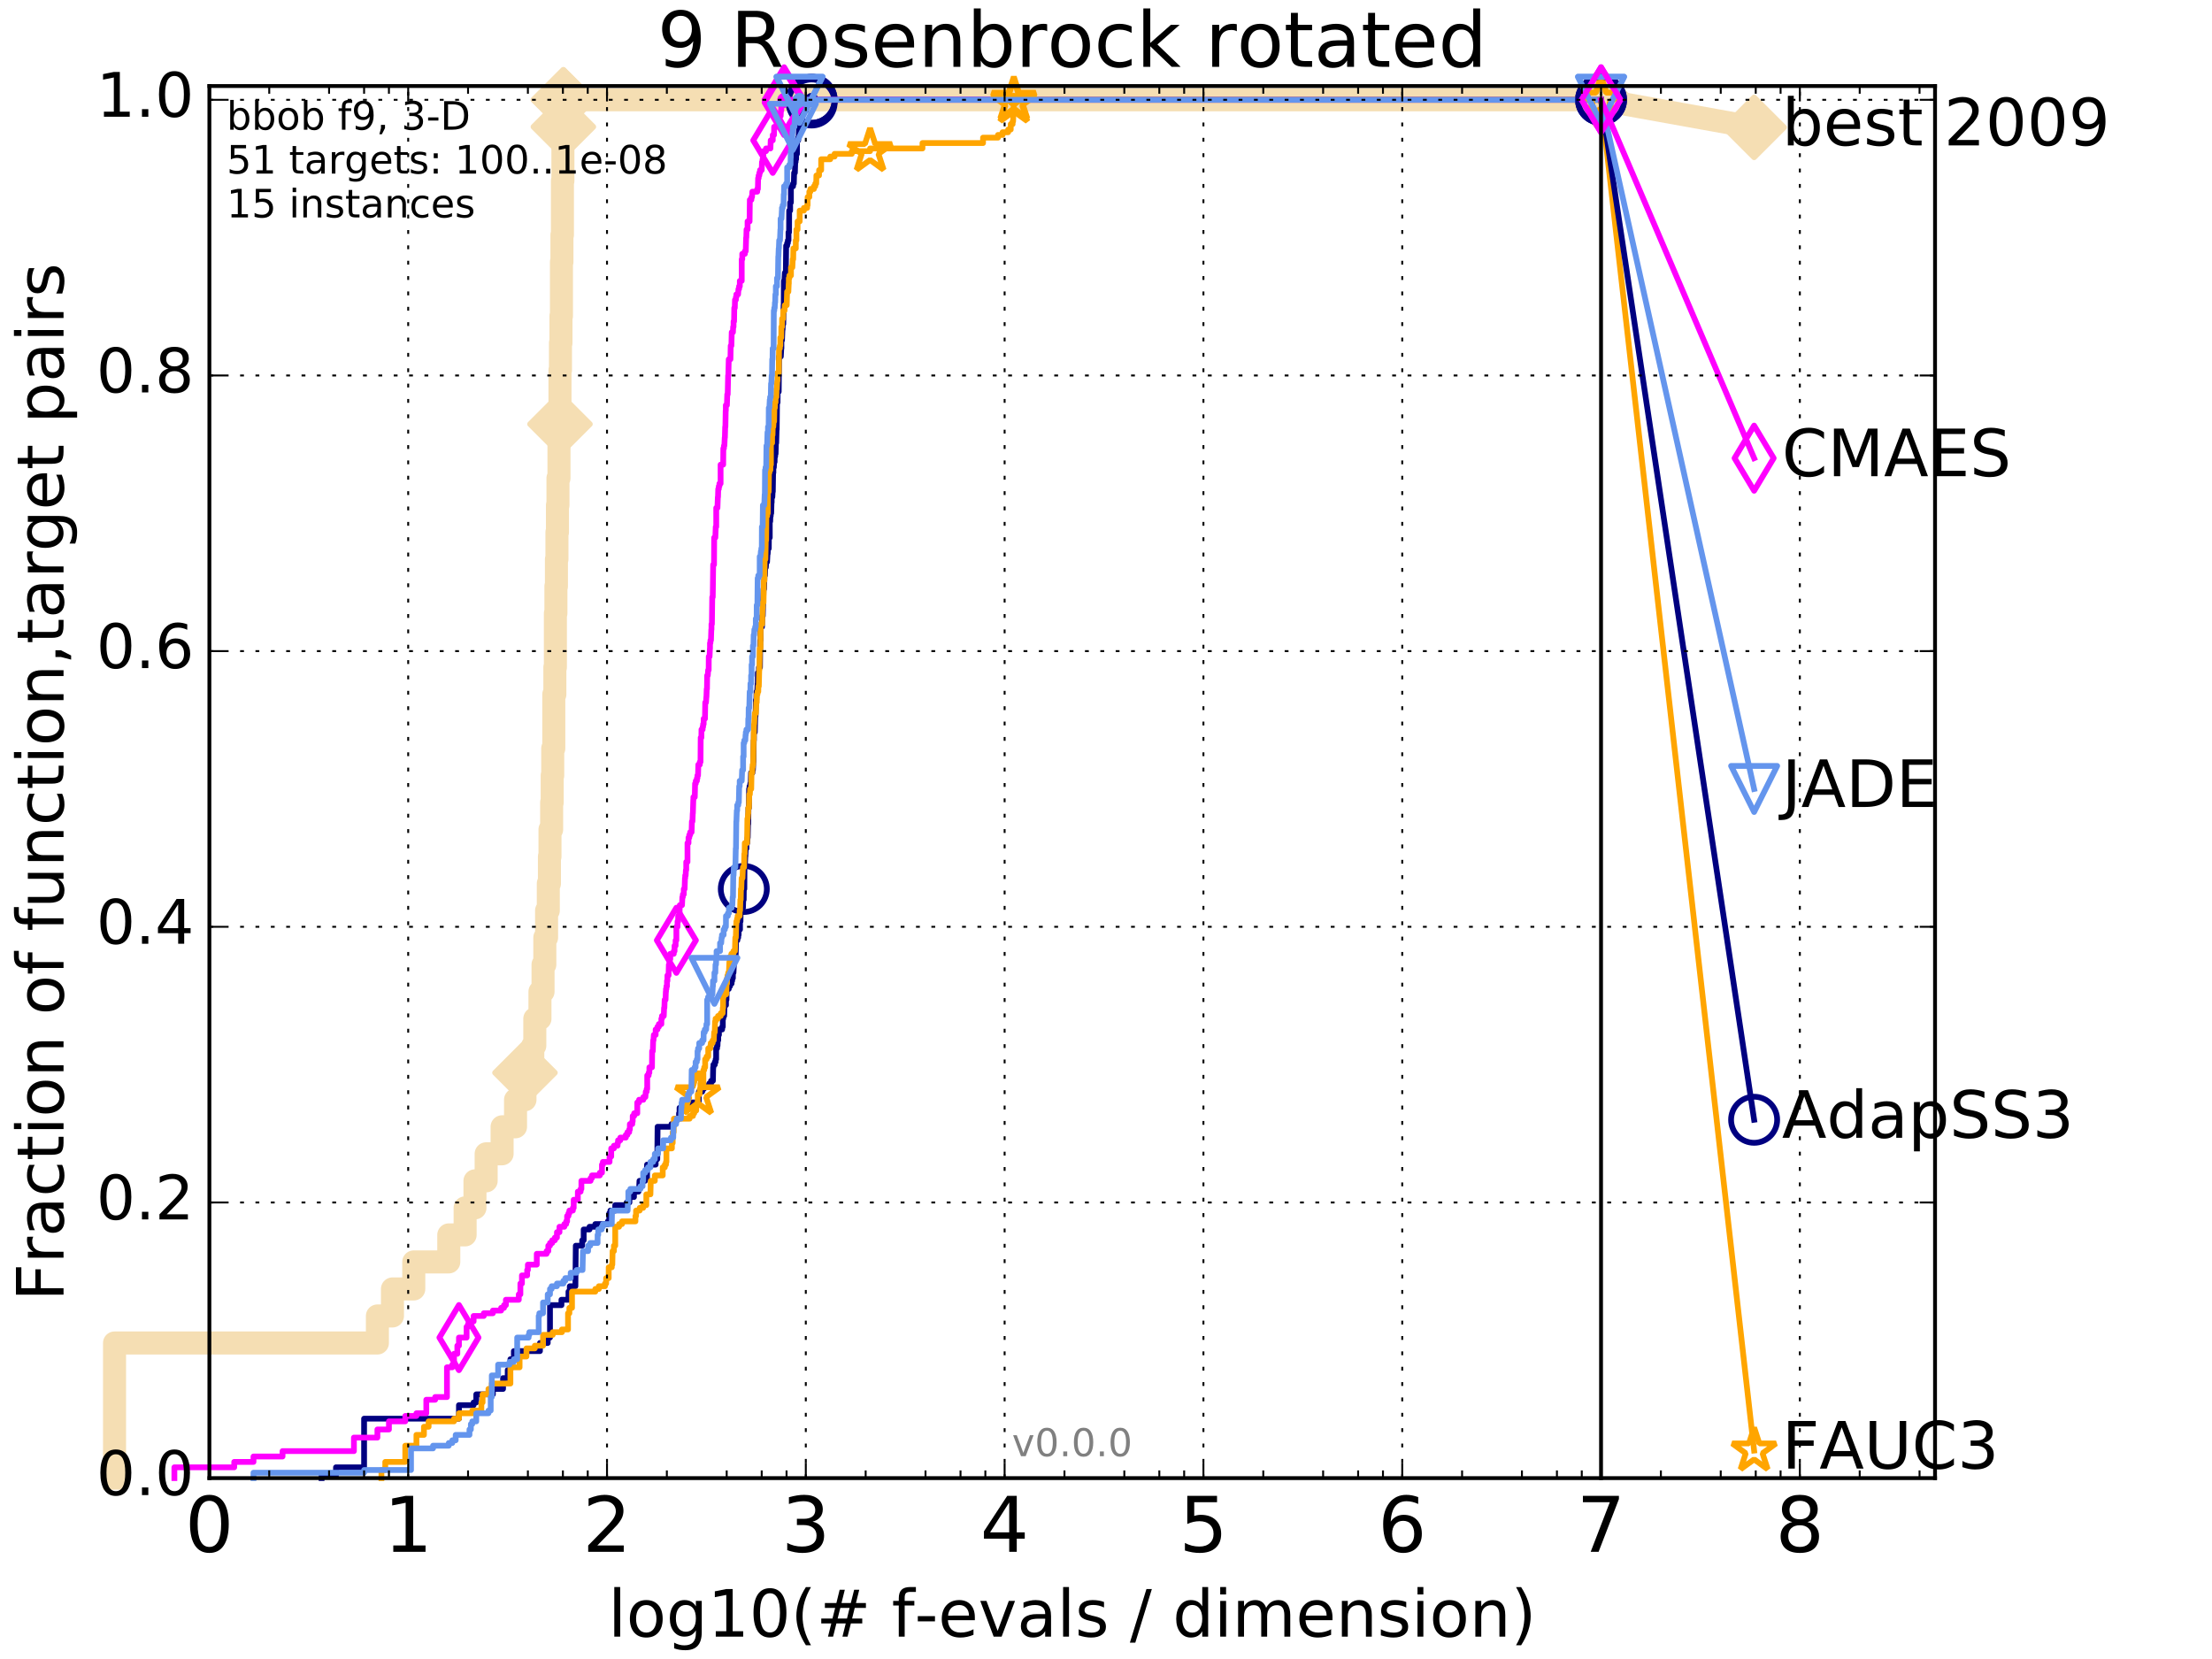 <?xml version="1.0" encoding="utf-8" standalone="no"?>
<!DOCTYPE svg PUBLIC "-//W3C//DTD SVG 1.1//EN"
  "http://www.w3.org/Graphics/SVG/1.1/DTD/svg11.dtd">
<!-- Created with matplotlib (http://matplotlib.org/) -->
<svg height="432pt" version="1.1" viewBox="0 0 576 432" width="576pt" xmlns="http://www.w3.org/2000/svg" xmlns:xlink="http://www.w3.org/1999/xlink">
 <defs>
  <style type="text/css">
*{stroke-linecap:butt;stroke-linejoin:round;stroke-miterlimit:100000;}
  </style>
 </defs>
 <g id="figure_1">
  <g id="patch_1">
   <path d="M 0 432 
L 576 432 
L 576 0 
L 0 0 
z
" style="fill:#ffffff;"/>
  </g>
  <g id="axes_1">
   <g id="patch_2">
    <path d="M 54.525 384.9 
L 503.88 384.9 
L 503.88 22.4 
L 54.525 22.4 
z
" style="fill:#ffffff;"/>
   </g>
   <g id="line2d_1">
    <path d="M 29.825 384.9 
L 29.825 349.713 
L 98.275 349.713 
L 98.275 342.675 
L 102.195 342.675 
L 102.195 335.638 
L 107.745 335.638 
L 107.745 328.6 
L 116.861 328.6 
L 116.861 321.563 
L 121.116 321.563 
L 121.116 314.525 
L 123.678 314.525 
L 123.678 307.488 
L 126.593 307.488 
L 126.593 300.45 
L 130.743 300.45 
L 130.743 293.413 
L 134.245 293.413 
L 134.245 286.375 
L 136.7 286.375 
L 136.7 279.338 
L 138.737 279.338 
L 138.737 272.301 
L 139.262 272.301 
L 139.262 265.263 
L 140.604 265.263 
L 140.604 258.226 
L 141.405 258.226 
L 141.405 251.188 
L 141.871 251.188 
L 141.871 244.151 
L 142.329 244.151 
L 142.329 237.113 
L 142.777 237.113 
L 142.777 230.076 
L 143.071 230.076 
L 143.071 223.038 
L 143.216 223.038 
L 143.216 216.001 
L 143.647 216.001 
L 143.647 208.963 
L 143.789 208.963 
L 143.789 201.926 
L 143.93 201.926 
L 143.93 194.888 
L 144.209 194.888 
L 144.209 180.813 
L 144.485 180.813 
L 144.485 173.776 
L 144.622 173.776 
L 144.622 159.701 
L 144.758 159.701 
L 144.758 152.664 
L 144.893 152.664 
L 144.893 145.626 
L 145.027 145.626 
L 145.027 138.589 
L 145.16 138.589 
L 145.16 131.551 
L 145.293 131.551 
L 145.293 124.514 
L 145.556 124.514 
L 145.556 110.439 
L 145.816 110.439 
L 145.816 96.364 
L 145.945 96.364 
L 145.945 89.326 
L 146.073 89.326 
L 146.073 82.289 
L 146.2 82.289 
L 146.2 68.214 
L 146.327 68.214 
L 146.327 61.176 
L 146.453 61.176 
L 146.453 47.102 
L 146.578 47.102 
L 146.578 33.027 
L 146.703 33.027 
L 146.703 25.989 
L 416.908 25.989 
" style="fill:none;stroke:#f5deb3;stroke-linecap:square;stroke-width:6.0;"/>
   </g>
   <g id="line2d_2">
    <defs>
     <path d="M -0 7.778 
L 7.778 0 
L 0 -7.778 
L -7.778 -0 
z
" id="mf83e1f3d79" style="stroke:#f5deb3;stroke-linejoin:miter;stroke-width:1.5;"/>
    </defs>
    <g>
     <use style="fill:#f5deb3;stroke:#f5deb3;stroke-linejoin:miter;stroke-width:1.5;" x="136.7" xlink:href="#mf83e1f3d79" y="279.338"/>
     <use style="fill:#f5deb3;stroke:#f5deb3;stroke-linejoin:miter;stroke-width:1.5;" x="145.816" xlink:href="#mf83e1f3d79" y="110.439"/>
     <use style="fill:#f5deb3;stroke:#f5deb3;stroke-linejoin:miter;stroke-width:1.5;" x="146.703" xlink:href="#mf83e1f3d79" y="33.027"/>
     <use style="fill:#f5deb3;stroke:#f5deb3;stroke-linejoin:miter;stroke-width:1.5;" x="146.703" xlink:href="#mf83e1f3d79" y="25.989"/>
     <use style="fill:#f5deb3;stroke:#f5deb3;stroke-linejoin:miter;stroke-width:1.5;" x="146.703" xlink:href="#mf83e1f3d79" y="25.989"/>
     <use style="fill:#f5deb3;stroke:#f5deb3;stroke-linejoin:miter;stroke-width:1.5;" x="416.908" xlink:href="#mf83e1f3d79" y="25.989"/>
    </g>
   </g>
   <g id="line2d_3">
    <path d="M -15527.947 743.811 
" style="fill:none;stroke:#f5deb3;stroke-linecap:square;stroke-width:6.0;"/>
    <g>
     <use style="fill:#f5deb3;stroke:#f5deb3;stroke-linejoin:miter;stroke-width:1.5;" x="-15527.947" xlink:href="#mf83e1f3d79" y="743.811"/>
    </g>
   </g>
   <g id="line2d_4">
    <path d="M 416.908 25.989 
L 456.77 33.167 
" style="fill:none;stroke:#f5deb3;stroke-linecap:square;stroke-width:6.0;"/>
    <g>
     <use style="fill:#f5deb3;stroke:#f5deb3;stroke-linejoin:miter;stroke-width:1.5;" x="416.908" xlink:href="#mf83e1f3d79" y="25.989"/>
     <use style="fill:#f5deb3;stroke:#f5deb3;stroke-linejoin:miter;stroke-width:1.5;" x="456.77" xlink:href="#mf83e1f3d79" y="33.167"/>
    </g>
   </g>
   <g id="line2d_5">
    <defs>
     <path d="M 0 1.5 
C 0.398 1.5 0.779 1.342 1.061 1.061 
C 1.342 0.779 1.5 0.398 1.5 0 
C 1.5 -0.398 1.342 -0.779 1.061 -1.061 
C 0.779 -1.342 0.398 -1.5 0 -1.5 
C -0.398 -1.5 -0.779 -1.342 -1.061 -1.061 
C -1.342 -0.779 -1.5 -0.398 -1.5 0 
C -1.5 0.398 -1.342 0.779 -1.061 1.061 
C -0.779 1.342 -0.398 1.5 0 1.5 
z
" id="maccd4df4be" style="stroke:#f5deb3;stroke-width:0.5;"/>
    </defs>
    <g>
     <use style="fill:#f5deb3;stroke:#f5deb3;stroke-width:0.5;" x="146.703" xlink:href="#maccd4df4be" y="25.989"/>
     <use style="fill:#f5deb3;stroke:#f5deb3;stroke-width:0.5;" x="146.703" xlink:href="#maccd4df4be" y="25.989"/>
    </g>
   </g>
   <g id="line2d_6">
    <defs>
     <path d="M 0 1.5 
C 0.398 1.5 0.779 1.342 1.061 1.061 
C 1.342 0.779 1.5 0.398 1.5 0 
C 1.5 -0.398 1.342 -0.779 1.061 -1.061 
C 0.779 -1.342 0.398 -1.5 0 -1.5 
C -0.398 -1.5 -0.779 -1.342 -1.061 -1.061 
C -1.342 -0.779 -1.5 -0.398 -1.5 0 
C -1.5 0.398 -1.342 0.779 -1.061 1.061 
C -0.779 1.342 -0.398 1.5 0 1.5 
z
" id="m12d3d29b25" style="stroke:#000080;stroke-width:0.5;"/>
    </defs>
    <g>
     <use style="fill:#000080;stroke:#000080;stroke-width:0.5;" x="211.346" xlink:href="#m12d3d29b25" y="25.989"/>
     <use style="fill:#000080;stroke:#000080;stroke-width:0.5;" x="211.346" xlink:href="#m12d3d29b25" y="25.989"/>
    </g>
   </g>
   <g id="line2d_7">
    <path d="M 83.737 384.9 
L 83.737 384.196 
L 87.493 384.196 
L 87.493 382.085 
L 94.809 382.085 
L 94.809 369.418 
L 119.509 369.418 
L 119.509 365.899 
L 123.329 365.899 
L 123.329 365.195 
L 124.021 365.195 
L 124.021 363.084 
L 128.346 363.084 
L 128.346 361.676 
L 130.994 361.676 
L 130.994 358.861 
L 132.21 358.861 
L 132.21 356.75 
L 132.909 356.75 
L 132.909 353.935 
L 133.808 353.935 
L 133.808 351.824 
L 140.604 351.824 
L 140.604 349.713 
L 142.628 349.713 
L 142.628 348.305 
L 143.216 348.305 
L 143.216 339.86 
L 146.2 339.86 
L 146.2 338.453 
L 148.029 338.453 
L 148.029 336.341 
L 148.378 336.341 
L 148.378 334.934 
L 149.829 334.934 
L 149.937 324.378 
L 151.595 324.378 
L 151.595 322.97 
L 151.991 322.97 
L 151.991 320.155 
L 153.51 320.155 
L 153.51 319.452 
L 155.018 319.452 
L 155.018 318.748 
L 158.287 318.748 
L 158.287 318.044 
L 158.655 318.044 
L 158.655 315.933 
L 158.945 315.933 
L 158.945 315.229 
L 160.206 315.229 
L 160.206 313.822 
L 163.2 313.822 
L 163.2 313.118 
L 163.904 313.118 
L 163.904 311.71 
L 165.086 311.71 
L 165.086 310.303 
L 166.261 310.303 
L 166.261 309.599 
L 166.417 309.599 
L 166.52 307.488 
L 167.965 307.488 
L 167.965 306.784 
L 168.489 306.784 
L 168.489 303.265 
L 170.73 303.265 
L 170.73 301.858 
L 171.153 301.858 
L 171.237 293.413 
L 174.851 293.413 
L 174.851 292.709 
L 175.892 292.709 
L 175.892 292.005 
L 176.061 292.005 
L 176.061 291.302 
L 176.822 291.302 
L 176.822 289.894 
L 176.952 289.894 
L 176.952 288.487 
L 179.285 288.487 
L 179.285 287.783 
L 179.632 287.783 
L 179.632 287.079 
L 181.949 287.079 
L 181.975 284.264 
L 182.863 284.264 
L 182.863 283.56 
L 183.282 283.56 
L 183.282 282.857 
L 184.678 282.857 
L 184.678 282.153 
L 185.154 282.153 
L 185.154 281.449 
L 185.643 281.449 
L 185.709 277.93 
L 185.775 277.93 
L 185.775 277.227 
L 186.143 277.227 
L 186.143 276.523 
L 186.357 276.523 
L 186.357 275.819 
L 186.484 275.819 
L 186.484 273.004 
L 186.716 273.004 
L 186.716 272.301 
L 186.841 272.301 
L 186.883 270.893 
L 187.028 270.893 
L 187.028 269.486 
L 187.213 269.486 
L 187.213 268.078 
L 188.038 268.078 
L 188.038 267.374 
L 188.215 267.374 
L 188.215 265.263 
L 188.333 265.263 
L 188.333 264.559 
L 188.566 264.559 
L 188.662 261.744 
L 189.043 261.744 
L 189.043 260.337 
L 189.175 260.337 
L 189.212 257.522 
L 189.768 257.522 
L 189.768 256.818 
L 190.095 256.818 
L 190.095 256.114 
L 190.506 256.114 
L 190.506 255.411 
L 190.647 255.411 
L 190.647 254.707 
L 190.84 254.707 
L 190.84 253.299 
L 190.996 253.299 
L 191.1 251.188 
L 191.134 251.188 
L 191.151 249.077 
L 191.561 249.077 
L 191.662 244.854 
L 192.012 244.854 
L 192.012 244.151 
L 192.226 244.151 
L 192.226 243.447 
L 192.341 243.447 
L 192.341 242.039 
L 192.697 242.039 
L 192.697 239.928 
L 192.825 239.928 
L 192.857 237.113 
L 193.299 237.113 
L 193.299 236.409 
L 193.47 236.409 
L 193.532 234.298 
L 193.656 234.298 
L 193.686 231.483 
L 193.824 231.483 
L 193.855 225.853 
L 193.961 225.853 
L 194.067 223.038 
L 194.098 223.038 
L 194.188 220.927 
L 194.382 220.927 
L 194.382 219.519 
L 194.59 219.519 
L 194.664 218.112 
L 194.708 218.112 
L 194.781 214.593 
L 194.84 214.593 
L 194.898 210.371 
L 195.029 210.371 
L 195.058 205.445 
L 195.173 205.445 
L 195.173 204.741 
L 195.373 204.741 
L 195.373 204.037 
L 195.487 204.037 
L 195.572 201.222 
L 195.937 201.222 
L 195.937 200.518 
L 196.061 200.518 
L 196.158 198.407 
L 196.186 198.407 
L 196.268 192.777 
L 196.309 192.777 
L 196.309 190.666 
L 196.554 190.666 
L 196.662 186.443 
L 196.742 186.443 
L 196.849 182.221 
L 196.956 182.221 
L 196.996 180.11 
L 197.181 180.11 
L 197.273 177.998 
L 197.312 177.998 
L 197.338 175.183 
L 197.624 175.183 
L 197.624 173.776 
L 197.893 173.776 
L 197.957 166.738 
L 198.058 166.738 
L 198.058 163.22 
L 198.422 163.22 
L 198.484 160.405 
L 198.62 160.405 
L 198.706 156.886 
L 198.743 156.886 
L 198.817 153.367 
L 198.963 153.367 
L 199.06 149.849 
L 199.181 149.849 
L 199.253 147.737 
L 199.432 147.737 
L 199.515 146.33 
L 199.74 146.33 
L 199.845 144.219 
L 199.903 144.219 
L 199.996 142.811 
L 200.193 142.811 
L 200.216 139.996 
L 200.445 139.996 
L 200.445 135.774 
L 200.558 135.774 
L 200.603 134.366 
L 200.693 134.366 
L 200.693 133.662 
L 200.817 133.662 
L 200.895 130.847 
L 200.94 130.847 
L 200.94 129.44 
L 201.117 129.44 
L 201.183 128.032 
L 201.238 128.032 
L 201.315 123.106 
L 201.381 123.106 
L 201.381 121.699 
L 201.511 121.699 
L 201.576 120.291 
L 201.706 120.291 
L 201.727 118.884 
L 201.845 118.884 
L 201.845 118.18 
L 201.962 118.18 
L 202.047 115.365 
L 202.121 115.365 
L 202.216 111.846 
L 202.258 111.846 
L 202.331 104.809 
L 202.477 104.809 
L 202.488 101.994 
L 202.777 101.994 
L 202.859 92.845 
L 203.324 92.845 
L 203.434 90.734 
L 203.474 90.734 
L 203.474 88.623 
L 203.632 88.623 
L 203.741 85.808 
L 203.79 85.808 
L 203.829 84.4 
L 203.965 84.4 
L 204.043 79.474 
L 204.082 79.474 
L 204.121 73.14 
L 204.275 73.14 
L 204.38 71.029 
L 204.627 71.029 
L 204.712 63.991 
L 204.974 63.991 
L 204.974 63.288 
L 205.159 63.288 
L 205.159 62.584 
L 205.325 62.584 
L 205.325 60.473 
L 205.471 60.473 
L 205.498 54.843 
L 205.751 54.843 
L 205.751 52.731 
L 205.948 52.731 
L 205.957 48.509 
L 206.511 48.509 
L 206.511 47.805 
L 206.71 47.805 
L 206.787 44.99 
L 206.983 44.99 
L 207.077 42.175 
L 207.178 42.175 
L 207.178 41.472 
L 207.304 41.472 
L 207.321 40.064 
L 207.538 40.064 
L 207.538 36.545 
L 207.851 36.545 
L 207.851 35.842 
L 207.982 35.842 
L 208.022 33.73 
L 208.128 33.73 
L 208.176 31.619 
L 208.385 31.619 
L 208.473 29.508 
L 208.977 29.508 
L 208.977 28.804 
L 209.892 28.804 
L 209.892 26.693 
L 211.346 26.693 
L 211.346 25.989 
L 416.908 25.989 
L 416.908 25.989 
" style="fill:none;stroke:#000080;stroke-linecap:square;stroke-width:1.5;"/>
   </g>
   <g id="line2d_8">
    <defs>
     <path d="M 0 6 
C 1.591 6 3.117 5.368 4.243 4.243 
C 5.368 3.117 6 1.591 6 0 
C 6 -1.591 5.368 -3.117 4.243 -4.243 
C 3.117 -5.368 1.591 -6 0 -6 
C -1.591 -6 -3.117 -5.368 -4.243 -4.243 
C -5.368 -3.117 -6 -1.591 -6 0 
C -6 1.591 -5.368 3.117 -4.243 4.243 
C -3.117 5.368 -1.591 6 0 6 
z
" id="m42f33c9d42" style="stroke:#000080;stroke-width:1.5;"/>
    </defs>
    <g>
     <use style="fill:none;stroke:#000080;stroke-width:1.5;" x="193.686" xlink:href="#m42f33c9d42" y="231.483"/>
     <use style="fill:none;stroke:#000080;stroke-width:1.5;" x="211.346" xlink:href="#m42f33c9d42" y="26.693"/>
     <use style="fill:none;stroke:#000080;stroke-width:1.5;" x="211.346" xlink:href="#m42f33c9d42" y="25.989"/>
     <use style="fill:none;stroke:#000080;stroke-width:1.5;" x="211.346" xlink:href="#m42f33c9d42" y="25.989"/>
     <use style="fill:none;stroke:#000080;stroke-width:1.5;" x="416.908" xlink:href="#m42f33c9d42" y="25.989"/>
    </g>
   </g>
   <g id="line2d_9">
    <path d="M -15527.947 743.811 
" style="fill:none;stroke:#000080;stroke-linecap:square;stroke-width:1.5;"/>
    <g>
     <use style="fill:none;stroke:#000080;stroke-width:1.5;" x="-15527.947" xlink:href="#m42f33c9d42" y="743.811"/>
    </g>
   </g>
   <g id="line2d_10">
    <defs>
     <path d="M 0 1.5 
C 0.398 1.5 0.779 1.342 1.061 1.061 
C 1.342 0.779 1.5 0.398 1.5 0 
C 1.5 -0.398 1.342 -0.779 1.061 -1.061 
C 0.779 -1.342 0.398 -1.5 0 -1.5 
C -0.398 -1.5 -0.779 -1.342 -1.061 -1.061 
C -1.342 -0.779 -1.5 -0.398 -1.5 0 
C -1.5 0.398 -1.342 0.779 -1.061 1.061 
C -0.779 1.342 -0.398 1.5 0 1.5 
z
" id="m62ff16ae08" style="stroke:#ff00ff;stroke-width:0.5;"/>
    </defs>
    <g>
     <use style="fill:#ff00ff;stroke:#ff00ff;stroke-width:0.5;" x="204.188" xlink:href="#m62ff16ae08" y="25.989"/>
     <use style="fill:#ff00ff;stroke:#ff00ff;stroke-width:0.5;" x="204.188" xlink:href="#m62ff16ae08" y="25.989"/>
    </g>
   </g>
   <g id="line2d_11">
    <path d="M 45.409 384.9 
L 45.409 382.085 
L 60.993 382.085 
L 60.993 380.678 
L 66.01 380.678 
L 66.01 379.27 
L 73.575 379.27 
L 73.575 377.863 
L 92.161 377.863 
L 92.161 374.344 
L 98.275 374.344 
L 98.275 372.233 
L 101.277 372.233 
L 101.277 370.121 
L 105.532 370.121 
L 105.532 368.714 
L 108.437 368.714 
L 108.437 368.01 
L 111.009 368.01 
L 111.009 364.491 
L 113.317 364.491 
L 113.317 363.788 
L 116.388 363.788 
L 116.388 356.046 
L 117.779 356.046 
L 117.779 355.343 
L 118.224 355.343 
L 118.224 352.528 
L 119.089 352.528 
L 119.089 350.416 
L 119.509 350.416 
L 119.509 348.305 
L 121.5 348.305 
L 121.5 345.49 
L 121.878 345.49 
L 121.878 344.786 
L 122.615 344.786 
L 122.615 344.083 
L 123.329 344.083 
L 123.329 342.675 
L 125.977 342.675 
L 125.977 341.971 
L 128.346 341.971 
L 128.346 341.268 
L 130.489 341.268 
L 130.489 340.564 
L 131.243 340.564 
L 131.243 339.86 
L 131.731 339.86 
L 131.731 338.453 
L 135.093 338.453 
L 135.093 337.045 
L 135.506 337.045 
L 135.506 334.23 
L 135.911 334.23 
L 135.911 332.119 
L 137.274 332.119 
L 137.274 330.711 
L 137.462 330.711 
L 137.462 329.304 
L 139.775 329.304 
L 139.775 326.489 
L 142.329 326.489 
L 142.329 325.785 
L 142.777 325.785 
L 142.777 324.378 
L 143.216 324.378 
L 143.216 323.674 
L 143.789 323.674 
L 143.789 322.97 
L 144.485 322.97 
L 144.485 322.267 
L 145.027 322.267 
L 145.027 320.859 
L 145.686 320.859 
L 145.686 319.452 
L 146.95 319.452 
L 146.95 318.748 
L 147.436 318.748 
L 147.436 318.044 
L 147.675 318.044 
L 147.675 316.637 
L 148.029 316.637 
L 148.029 315.933 
L 148.262 315.933 
L 148.262 315.229 
L 149.171 315.229 
L 149.171 314.525 
L 149.392 314.525 
L 149.392 312.414 
L 150.468 312.414 
L 150.468 310.303 
L 151.192 310.303 
L 151.192 309.599 
L 151.394 309.599 
L 151.394 307.488 
L 153.783 307.488 
L 153.783 306.784 
L 154.143 306.784 
L 154.143 306.08 
L 156.188 306.08 
L 156.188 305.377 
L 156.751 305.377 
L 156.751 303.265 
L 156.989 303.265 
L 156.989 302.562 
L 158.728 302.562 
L 158.728 301.154 
L 159.16 301.154 
L 159.16 299.043 
L 159.863 299.043 
L 159.863 298.339 
L 160.811 298.339 
L 160.811 297.635 
L 160.943 297.635 
L 160.943 296.932 
L 161.529 296.932 
L 161.529 296.228 
L 162.96 296.228 
L 162.96 295.524 
L 163.378 295.524 
L 163.378 294.82 
L 163.846 294.82 
L 163.846 294.117 
L 164.019 294.117 
L 164.019 292.709 
L 164.643 292.709 
L 164.643 292.005 
L 164.755 292.005 
L 164.755 290.598 
L 165.141 290.598 
L 165.141 289.894 
L 165.947 289.894 
L 165.947 287.079 
L 166.417 287.079 
L 166.417 286.375 
L 167.526 286.375 
L 167.526 285.672 
L 168.061 285.672 
L 168.157 284.264 
L 168.395 284.264 
L 168.395 283.56 
L 168.536 283.56 
L 168.536 280.042 
L 168.909 280.042 
L 168.909 279.338 
L 169.094 279.338 
L 169.094 277.93 
L 169.772 277.93 
L 169.816 273.708 
L 169.993 273.708 
L 170.081 270.893 
L 170.169 270.893 
L 170.256 269.486 
L 170.73 269.486 
L 170.73 268.078 
L 171.195 268.078 
L 171.195 267.374 
L 171.568 267.374 
L 171.568 266.671 
L 172.216 266.671 
L 172.216 265.263 
L 172.375 265.263 
L 172.375 264.559 
L 172.846 264.559 
L 172.924 262.448 
L 173.001 262.448 
L 173.078 260.337 
L 173.307 260.337 
L 173.383 258.226 
L 173.421 258.226 
L 173.421 257.522 
L 173.534 257.522 
L 173.534 256.818 
L 173.684 256.818 
L 173.684 255.411 
L 173.796 255.411 
L 173.796 254.003 
L 174.092 254.003 
L 174.166 251.188 
L 174.348 251.188 
L 174.348 249.781 
L 174.529 249.781 
L 174.529 248.373 
L 175.447 248.373 
L 175.447 247.669 
L 175.653 247.669 
L 175.653 246.262 
L 175.926 246.262 
L 175.926 244.854 
L 176.128 244.854 
L 176.128 241.336 
L 176.428 241.336 
L 176.428 239.928 
L 176.593 239.928 
L 176.593 238.521 
L 176.919 238.521 
L 177.016 235.706 
L 177.59 235.706 
L 177.684 233.594 
L 177.809 233.594 
L 177.809 232.891 
L 178.056 232.891 
L 178.056 231.483 
L 178.271 231.483 
L 178.362 228.668 
L 178.423 228.668 
L 178.423 227.964 
L 178.544 227.964 
L 178.604 226.557 
L 178.694 226.557 
L 178.694 224.446 
L 179.021 224.446 
L 179.021 219.519 
L 179.285 219.519 
L 179.285 218.112 
L 179.488 218.112 
L 179.488 217.408 
L 179.718 217.408 
L 179.718 216.705 
L 180.087 216.705 
L 180.171 213.89 
L 180.311 213.89 
L 180.394 211.778 
L 180.422 211.778 
L 180.533 208.26 
L 180.56 208.26 
L 180.56 207.556 
L 180.916 207.556 
L 180.997 204.037 
L 181.185 204.037 
L 181.185 203.333 
L 181.478 203.333 
L 181.478 202.63 
L 181.61 202.63 
L 181.61 201.926 
L 181.767 201.926 
L 181.845 199.111 
L 182.232 199.111 
L 182.232 198.407 
L 182.411 198.407 
L 182.461 192.073 
L 182.638 192.073 
L 182.663 189.962 
L 182.962 189.962 
L 182.962 189.258 
L 183.086 189.258 
L 183.086 188.555 
L 183.233 188.555 
L 183.233 187.147 
L 183.573 187.147 
L 183.645 182.925 
L 183.836 182.925 
L 183.931 181.517 
L 183.955 181.517 
L 184.026 179.406 
L 184.097 179.406 
L 184.144 175.887 
L 184.308 175.887 
L 184.401 174.48 
L 184.54 174.48 
L 184.563 170.961 
L 184.769 170.961 
L 184.861 168.85 
L 184.883 168.85 
L 184.883 167.442 
L 184.997 167.442 
L 184.997 166.738 
L 185.132 166.738 
L 185.222 163.923 
L 185.266 163.923 
L 185.266 162.516 
L 185.378 162.516 
L 185.467 155.479 
L 185.599 155.479 
L 185.709 147.034 
L 185.927 147.034 
L 185.97 139.996 
L 186.272 139.996 
L 186.378 137.181 
L 186.506 137.181 
L 186.506 132.255 
L 186.821 132.255 
L 186.925 129.44 
L 186.966 129.44 
L 187.028 127.329 
L 187.172 127.329 
L 187.172 126.625 
L 187.336 126.625 
L 187.336 125.921 
L 187.64 125.921 
L 187.64 120.995 
L 188.313 120.995 
L 188.352 116.772 
L 188.508 116.772 
L 188.508 116.069 
L 188.623 116.069 
L 188.719 113.957 
L 188.758 113.957 
L 188.834 111.142 
L 188.891 111.142 
L 188.967 106.92 
L 189.005 106.92 
L 189.005 105.513 
L 189.287 105.513 
L 189.38 102.698 
L 189.492 102.698 
L 189.603 97.771 
L 189.658 97.771 
L 189.768 93.549 
L 190.203 93.549 
L 190.274 90.03 
L 190.453 90.03 
L 190.541 86.511 
L 190.857 86.511 
L 190.909 85.104 
L 191.013 85.104 
L 191.013 83.696 
L 191.151 83.696 
L 191.203 80.178 
L 191.34 80.178 
L 191.391 78.066 
L 191.628 78.066 
L 191.628 77.363 
L 191.746 77.363 
L 191.746 76.659 
L 192.193 76.659 
L 192.292 75.251 
L 192.455 75.251 
L 192.455 74.548 
L 192.649 74.548 
L 192.649 73.14 
L 193.142 73.14 
L 193.142 67.51 
L 193.283 67.51 
L 193.283 66.103 
L 193.961 66.103 
L 193.961 65.399 
L 194.188 65.399 
L 194.293 61.88 
L 194.338 61.88 
L 194.397 59.769 
L 194.664 59.769 
L 194.664 57.658 
L 195.187 57.658 
L 195.259 52.028 
L 195.657 52.028 
L 195.657 51.324 
L 195.825 51.324 
L 195.909 49.917 
L 197.181 49.917 
L 197.181 49.213 
L 197.351 49.213 
L 197.416 46.398 
L 197.546 46.398 
L 197.546 45.694 
L 197.727 45.694 
L 197.727 44.99 
L 197.918 44.99 
L 197.918 44.287 
L 198.347 44.287 
L 198.422 42.175 
L 198.571 42.175 
L 198.571 41.472 
L 198.719 41.472 
L 198.817 39.36 
L 199.468 39.36 
L 199.468 38.657 
L 200.615 38.657 
L 200.693 36.545 
L 201.227 36.545 
L 201.227 35.138 
L 201.554 35.138 
L 201.587 33.027 
L 202.258 33.027 
L 202.331 31.619 
L 202.705 31.619 
L 202.705 30.915 
L 202.838 30.915 
L 202.838 30.212 
L 203.284 30.212 
L 203.344 28.804 
L 203.444 28.804 
L 203.444 27.397 
L 204.169 27.397 
L 204.188 25.989 
L 416.908 25.989 
L 416.908 25.989 
" style="fill:none;stroke:#ff00ff;stroke-linecap:square;stroke-width:1.5;"/>
   </g>
   <g id="line2d_12">
    <defs>
     <path d="M -0 8.485 
L 5.091 0 
L 0 -8.485 
L -5.091 -0 
z
" id="m9114560d6d" style="stroke:#ff00ff;stroke-linejoin:miter;stroke-width:1.5;"/>
    </defs>
    <g>
     <use style="fill:none;stroke:#ff00ff;stroke-linejoin:miter;stroke-width:1.5;" x="119.509" xlink:href="#m9114560d6d" y="348.305"/>
     <use style="fill:none;stroke:#ff00ff;stroke-linejoin:miter;stroke-width:1.5;" x="176.128" xlink:href="#m9114560d6d" y="244.854"/>
     <use style="fill:none;stroke:#ff00ff;stroke-linejoin:miter;stroke-width:1.5;" x="201.227" xlink:href="#m9114560d6d" y="36.545"/>
     <use style="fill:none;stroke:#ff00ff;stroke-linejoin:miter;stroke-width:1.5;" x="204.188" xlink:href="#m9114560d6d" y="26.693"/>
     <use style="fill:none;stroke:#ff00ff;stroke-linejoin:miter;stroke-width:1.5;" x="204.188" xlink:href="#m9114560d6d" y="25.989"/>
     <use style="fill:none;stroke:#ff00ff;stroke-linejoin:miter;stroke-width:1.5;" x="416.908" xlink:href="#m9114560d6d" y="25.989"/>
    </g>
   </g>
   <g id="line2d_13">
    <path d="M -15527.947 743.811 
" style="fill:none;stroke:#ff00ff;stroke-linecap:square;stroke-width:1.5;"/>
    <g>
     <use style="fill:none;stroke:#ff00ff;stroke-linejoin:miter;stroke-width:1.5;" x="-15527.947" xlink:href="#m9114560d6d" y="743.811"/>
    </g>
   </g>
   <g id="line2d_14">
    <defs>
     <path d="M 0 1.5 
C 0.398 1.5 0.779 1.342 1.061 1.061 
C 1.342 0.779 1.5 0.398 1.5 0 
C 1.5 -0.398 1.342 -0.779 1.061 -1.061 
C 0.779 -1.342 0.398 -1.5 0 -1.5 
C -0.398 -1.5 -0.779 -1.342 -1.061 -1.061 
C -1.342 -0.779 -1.5 -0.398 -1.5 0 
C -1.5 0.398 -1.342 0.779 -1.061 1.061 
C -0.779 1.342 -0.398 1.5 0 1.5 
z
" id="m19fa149194" style="stroke:#ffa500;stroke-width:0.5;"/>
    </defs>
    <g>
     <use style="fill:#ffa500;stroke:#ffa500;stroke-width:0.5;" x="263.993" xlink:href="#m19fa149194" y="25.989"/>
     <use style="fill:#ffa500;stroke:#ffa500;stroke-width:0.5;" x="263.993" xlink:href="#m19fa149194" y="25.989"/>
    </g>
   </g>
   <g id="line2d_15">
    <path d="M 99.321 384.9 
L 99.321 382.789 
L 100.32 382.789 
L 100.32 380.678 
L 105.532 380.678 
L 105.532 376.455 
L 108.437 376.455 
L 108.437 373.64 
L 110.393 373.64 
L 110.393 371.529 
L 111.609 371.529 
L 111.609 370.121 
L 118.224 370.121 
L 118.224 369.418 
L 119.509 369.418 
L 119.509 368.01 
L 122.975 368.01 
L 122.975 367.306 
L 125.344 367.306 
L 125.344 365.195 
L 125.663 365.195 
L 125.663 363.084 
L 127.193 363.084 
L 127.193 361.676 
L 128.063 361.676 
L 128.063 360.269 
L 132.909 360.269 
L 132.909 356.046 
L 135.3 356.046 
L 135.3 353.231 
L 137.084 353.231 
L 137.084 351.12 
L 139.262 351.12 
L 139.262 350.416 
L 141.405 350.416 
L 141.405 347.601 
L 143.93 347.601 
L 143.93 346.898 
L 146.327 346.898 
L 146.327 346.194 
L 147.912 346.194 
L 147.912 341.971 
L 148.262 341.971 
L 148.262 340.564 
L 148.947 340.564 
L 148.947 336.341 
L 155.018 336.341 
L 155.018 335.638 
L 155.943 335.638 
L 155.943 334.934 
L 157.532 334.934 
L 157.532 334.23 
L 157.837 334.23 
L 157.837 332.823 
L 158.508 332.823 
L 158.508 330.008 
L 159.302 330.008 
L 159.302 329.304 
L 159.444 329.304 
L 159.514 325.785 
L 159.863 325.785 
L 159.863 324.378 
L 160.206 324.378 
L 160.206 319.452 
L 161.205 319.452 
L 161.205 318.748 
L 161.974 318.748 
L 161.974 318.044 
L 165.467 318.044 
L 165.467 316.637 
L 165.628 316.637 
L 165.628 315.229 
L 166.571 315.229 
L 166.571 314.525 
L 167.477 314.525 
L 167.477 313.822 
L 168.3 313.822 
L 168.3 311.007 
L 169.367 311.007 
L 169.458 307.488 
L 170.516 307.488 
L 170.516 306.08 
L 172.573 306.08 
L 172.573 303.969 
L 173.116 303.969 
L 173.116 303.265 
L 173.421 303.265 
L 173.421 302.562 
L 173.534 302.562 
L 173.534 299.043 
L 174.957 299.043 
L 174.957 297.635 
L 175.168 297.635 
L 175.168 294.82 
L 175.412 294.82 
L 175.481 291.302 
L 179.575 291.302 
L 179.575 290.598 
L 180.45 290.598 
L 180.45 289.894 
L 180.78 289.894 
L 180.78 289.19 
L 181.292 289.19 
L 181.292 287.783 
L 181.689 287.783 
L 181.689 284.968 
L 182.155 284.968 
L 182.232 283.56 
L 182.385 283.56 
L 182.385 282.153 
L 183.159 282.153 
L 183.159 278.634 
L 183.379 278.634 
L 183.379 277.93 
L 183.621 277.93 
L 183.621 275.819 
L 184.002 275.819 
L 184.002 275.115 
L 184.424 275.115 
L 184.424 273.004 
L 184.974 273.004 
L 184.974 272.301 
L 185.087 272.301 
L 185.087 271.597 
L 185.577 271.597 
L 185.577 270.893 
L 185.862 270.893 
L 185.97 268.782 
L 186.122 268.782 
L 186.207 265.967 
L 186.336 265.967 
L 186.336 265.263 
L 186.966 265.263 
L 186.966 264.559 
L 187.68 264.559 
L 187.68 263.856 
L 188.176 263.856 
L 188.215 262.448 
L 188.294 262.448 
L 188.294 259.633 
L 188.43 259.633 
L 188.43 258.929 
L 189.1 258.929 
L 189.194 256.114 
L 189.325 256.114 
L 189.325 254.707 
L 189.436 254.707 
L 189.436 254.003 
L 189.621 254.003 
L 189.621 253.299 
L 189.823 253.299 
L 189.932 250.484 
L 190.131 250.484 
L 190.131 249.077 
L 190.453 249.077 
L 190.453 248.373 
L 190.979 248.373 
L 190.979 247.669 
L 191.374 247.669 
L 191.476 244.151 
L 191.611 244.151 
L 191.712 240.632 
L 191.746 240.632 
L 191.746 239.928 
L 191.929 239.928 
L 191.929 239.224 
L 192.078 239.224 
L 192.078 238.521 
L 192.6 238.521 
L 192.6 237.113 
L 192.713 237.113 
L 192.793 234.298 
L 192.889 234.298 
L 192.936 231.483 
L 193.032 231.483 
L 193.126 228.668 
L 193.346 228.668 
L 193.455 225.853 
L 193.748 225.853 
L 193.824 222.334 
L 193.901 222.334 
L 193.946 219.519 
L 194.546 219.519 
L 194.62 213.186 
L 194.708 213.186 
L 194.81 211.778 
L 194.84 211.778 
L 194.84 210.371 
L 195.029 210.371 
L 195.101 206.852 
L 195.259 206.852 
L 195.331 205.445 
L 195.615 205.445 
L 195.699 201.222 
L 195.867 201.222 
L 195.937 199.815 
L 195.992 199.815 
L 195.992 199.111 
L 196.13 199.111 
L 196.227 192.777 
L 196.268 192.777 
L 196.35 188.555 
L 196.391 188.555 
L 196.486 186.443 
L 196.54 186.443 
L 196.54 185.74 
L 196.836 185.74 
L 196.943 182.925 
L 197.049 182.925 
L 197.075 180.813 
L 197.246 180.813 
L 197.246 180.11 
L 197.455 180.11 
L 197.481 178.702 
L 197.598 178.702 
L 197.701 174.48 
L 197.739 174.48 
L 197.842 168.85 
L 198.033 168.85 
L 198.071 162.516 
L 198.472 162.516 
L 198.546 158.294 
L 198.62 158.294 
L 198.62 156.886 
L 198.817 156.886 
L 198.914 151.256 
L 199.048 151.256 
L 199.109 145.626 
L 199.313 145.626 
L 199.408 140.7 
L 199.492 140.7 
L 199.563 134.366 
L 199.763 134.366 
L 199.763 133.662 
L 199.927 133.662 
L 199.973 128.032 
L 200.17 128.032 
L 200.239 123.106 
L 200.353 123.106 
L 200.353 122.402 
L 200.603 122.402 
L 200.615 120.995 
L 200.75 120.995 
L 200.75 115.365 
L 201.051 115.365 
L 201.051 113.254 
L 201.172 113.254 
L 201.216 111.142 
L 201.359 111.142 
L 201.446 109.735 
L 201.576 109.735 
L 201.641 106.216 
L 201.77 106.216 
L 201.791 104.809 
L 201.952 104.809 
L 201.973 103.401 
L 202.174 103.401 
L 202.185 101.29 
L 202.29 101.29 
L 202.394 99.179 
L 202.457 99.179 
L 202.457 97.068 
L 202.797 97.068 
L 202.859 90.734 
L 203.072 90.734 
L 203.072 90.03 
L 203.194 90.03 
L 203.204 87.919 
L 203.434 87.919 
L 203.464 85.104 
L 203.632 85.104 
L 203.662 82.993 
L 203.917 82.993 
L 203.956 80.881 
L 204.294 80.881 
L 204.361 79.474 
L 204.853 79.474 
L 204.955 75.955 
L 205.288 75.955 
L 205.379 73.844 
L 205.407 73.844 
L 205.407 72.436 
L 205.552 72.436 
L 205.552 71.733 
L 205.966 71.733 
L 205.966 69.621 
L 206.328 69.621 
L 206.424 67.51 
L 206.545 67.51 
L 206.589 64.695 
L 207.22 64.695 
L 207.22 62.584 
L 207.388 62.584 
L 207.388 59.769 
L 207.687 59.769 
L 207.687 57.658 
L 208.233 57.658 
L 208.233 54.843 
L 209.332 54.843 
L 209.332 54.139 
L 210.182 54.139 
L 210.182 53.435 
L 210.299 53.435 
L 210.307 51.324 
L 210.743 51.324 
L 210.743 49.917 
L 211.022 49.917 
L 211.022 49.213 
L 211.941 49.213 
L 211.941 48.509 
L 212.293 48.509 
L 212.293 47.805 
L 212.54 47.805 
L 212.586 45.694 
L 213.272 45.694 
L 213.298 44.287 
L 213.831 44.287 
L 213.831 41.472 
L 216.199 41.472 
L 216.199 40.768 
L 217.322 40.768 
L 217.322 40.064 
L 221.797 40.064 
L 221.797 39.36 
L 226.566 39.36 
L 226.566 38.657 
L 240.211 38.657 
L 240.211 37.249 
L 255.983 37.249 
L 255.983 35.842 
L 259.87 35.842 
L 259.87 35.138 
L 261.063 35.138 
L 261.063 34.434 
L 262.514 34.434 
L 262.514 33.73 
L 263.195 33.73 
L 263.195 32.323 
L 263.683 32.323 
L 263.683 31.619 
L 263.806 31.619 
L 263.891 29.508 
L 263.935 29.508 
L 263.993 25.989 
L 416.908 25.989 
L 416.908 25.989 
" style="fill:none;stroke:#ffa500;stroke-linecap:square;stroke-width:1.5;"/>
   </g>
   <g id="line2d_16">
    <defs>
     <path d="M 0 -6 
L -1.347 -1.854 
L -5.706 -1.854 
L -2.18 0.708 
L -3.527 4.854 
L -0 2.292 
L 3.527 4.854 
L 2.18 0.708 
L 5.706 -1.854 
L 1.347 -1.854 
z
" id="m4971fd2489" style="stroke:#ffa500;stroke-linejoin:bevel;stroke-width:1.5;"/>
    </defs>
    <g>
     <use style="fill:none;stroke:#ffa500;stroke-linejoin:bevel;stroke-width:1.5;" x="181.689" xlink:href="#m4971fd2489" y="284.968"/>
     <use style="fill:none;stroke:#ffa500;stroke-linejoin:bevel;stroke-width:1.5;" x="226.566" xlink:href="#m4971fd2489" y="39.36"/>
     <use style="fill:none;stroke:#ffa500;stroke-linejoin:bevel;stroke-width:1.5;" x="263.993" xlink:href="#m4971fd2489" y="26.693"/>
     <use style="fill:none;stroke:#ffa500;stroke-linejoin:bevel;stroke-width:1.5;" x="263.993" xlink:href="#m4971fd2489" y="25.989"/>
     <use style="fill:none;stroke:#ffa500;stroke-linejoin:bevel;stroke-width:1.5;" x="416.908" xlink:href="#m4971fd2489" y="25.989"/>
    </g>
   </g>
   <g id="line2d_17">
    <path d="M -15527.947 743.811 
" style="fill:none;stroke:#ffa500;stroke-linecap:square;stroke-width:1.5;"/>
    <g>
     <use style="fill:none;stroke:#ffa500;stroke-linejoin:bevel;stroke-width:1.5;" x="-15527.947" xlink:href="#m4971fd2489" y="743.811"/>
    </g>
   </g>
   <g id="line2d_18">
    <defs>
     <path d="M 0 1.5 
C 0.398 1.5 0.779 1.342 1.061 1.061 
C 1.342 0.779 1.5 0.398 1.5 0 
C 1.5 -0.398 1.342 -0.779 1.061 -1.061 
C 0.779 -1.342 0.398 -1.5 0 -1.5 
C -0.398 -1.5 -0.779 -1.342 -1.061 -1.061 
C -1.342 -0.779 -1.5 -0.398 -1.5 0 
C -1.5 0.398 -1.342 0.779 -1.061 1.061 
C -0.779 1.342 -0.398 1.5 0 1.5 
z
" id="m89099b0a0b" style="stroke:#6495ed;stroke-width:0.5;"/>
    </defs>
    <g>
     <use style="fill:#6495ed;stroke:#6495ed;stroke-width:0.5;" x="208.192" xlink:href="#m89099b0a0b" y="25.989"/>
     <use style="fill:#6495ed;stroke:#6495ed;stroke-width:0.5;" x="208.192" xlink:href="#m89099b0a0b" y="25.989"/>
    </g>
   </g>
   <g id="line2d_19">
    <path d="M 66.01 384.9 
L 66.01 383.493 
L 94.809 383.493 
L 94.809 382.789 
L 107.031 382.789 
L 107.031 377.159 
L 112.762 377.159 
L 112.762 376.455 
L 116.861 376.455 
L 116.861 375.751 
L 117.779 375.751 
L 117.779 375.048 
L 118.661 375.048 
L 118.661 373.64 
L 122.25 373.64 
L 122.25 372.233 
L 122.615 372.233 
L 122.615 370.825 
L 122.975 370.825 
L 122.975 370.121 
L 124.021 370.121 
L 124.021 368.01 
L 127.193 368.01 
L 127.193 367.306 
L 127.777 367.306 
L 127.777 363.788 
L 128.063 363.788 
L 128.063 358.158 
L 129.709 358.158 
L 129.709 355.343 
L 132.678 355.343 
L 132.678 354.639 
L 133.808 354.639 
L 133.808 353.935 
L 134.673 353.935 
L 134.673 348.305 
L 137.649 348.305 
L 137.649 347.601 
L 137.834 347.601 
L 137.834 346.898 
L 140.276 346.898 
L 140.276 342.675 
L 140.441 342.675 
L 140.441 341.971 
L 141.405 341.971 
L 141.405 339.156 
L 142.628 339.156 
L 142.628 337.045 
L 143.216 337.045 
L 143.216 335.638 
L 143.647 335.638 
L 143.647 334.934 
L 145.027 334.934 
L 145.027 334.23 
L 146.703 334.23 
L 146.703 333.526 
L 147.194 333.526 
L 147.194 332.823 
L 148.607 332.823 
L 148.607 331.415 
L 150.151 331.415 
L 150.151 330.711 
L 151.695 330.711 
L 151.794 325.785 
L 153.14 325.785 
L 153.14 324.378 
L 153.692 324.378 
L 153.692 323.674 
L 155.611 323.674 
L 155.611 321.563 
L 155.777 321.563 
L 155.777 320.155 
L 156.672 320.155 
L 156.672 319.452 
L 156.989 319.452 
L 156.989 318.748 
L 159.302 318.748 
L 159.373 315.229 
L 163.437 315.229 
L 163.496 313.118 
L 163.613 313.118 
L 163.613 310.303 
L 164.134 310.303 
L 164.134 309.599 
L 166.776 309.599 
L 166.776 308.895 
L 167.328 308.895 
L 167.328 307.488 
L 167.477 307.488 
L 167.477 305.377 
L 168.013 305.377 
L 168.013 304.673 
L 168.724 304.673 
L 168.724 303.969 
L 169.367 303.969 
L 169.367 302.562 
L 170.081 302.562 
L 170.081 301.858 
L 170.516 301.858 
L 170.516 300.45 
L 171.361 300.45 
L 171.361 299.043 
L 172.69 299.043 
L 172.69 296.932 
L 174.708 296.932 
L 174.708 296.228 
L 175.308 296.228 
L 175.377 292.709 
L 176.061 292.709 
L 176.061 292.005 
L 176.228 292.005 
L 176.228 291.302 
L 177.305 291.302 
L 177.4 288.487 
L 177.463 288.487 
L 177.495 287.079 
L 177.621 287.079 
L 177.621 286.375 
L 179.139 286.375 
L 179.139 284.968 
L 179.488 284.968 
L 179.488 284.264 
L 180.031 284.264 
L 180.115 278.634 
L 180.861 278.634 
L 180.861 277.93 
L 181.132 277.93 
L 181.132 276.523 
L 181.452 276.523 
L 181.452 275.819 
L 181.636 275.819 
L 181.636 273.708 
L 181.767 273.708 
L 181.767 273.004 
L 182.078 273.004 
L 182.078 271.597 
L 182.838 271.597 
L 182.838 270.893 
L 183.208 270.893 
L 183.233 268.782 
L 183.524 268.782 
L 183.524 268.078 
L 183.884 268.078 
L 183.955 266.671 
L 184.144 266.671 
L 184.144 260.337 
L 184.377 260.337 
L 184.377 259.633 
L 185.289 259.633 
L 185.289 258.929 
L 185.511 258.929 
L 185.599 256.818 
L 185.643 256.818 
L 185.665 255.411 
L 186.035 255.411 
L 186.035 253.299 
L 186.272 253.299 
L 186.314 251.188 
L 186.442 251.188 
L 186.527 249.077 
L 186.59 249.077 
L 186.59 247.669 
L 187.499 247.669 
L 187.499 245.558 
L 187.8 245.558 
L 187.9 244.151 
L 187.999 244.151 
L 187.999 243.447 
L 188.43 243.447 
L 188.43 242.039 
L 188.758 242.039 
L 188.758 241.336 
L 189.024 241.336 
L 189.043 238.521 
L 189.529 238.521 
L 189.529 237.817 
L 189.805 237.817 
L 189.805 236.409 
L 190.506 236.409 
L 190.506 235.706 
L 190.7 235.706 
L 190.787 233.594 
L 190.874 233.594 
L 190.944 227.964 
L 191.013 227.964 
L 191.1 225.853 
L 191.493 225.853 
L 191.594 220.927 
L 191.645 220.927 
L 191.729 213.89 
L 191.762 213.89 
L 191.863 211.075 
L 191.962 211.075 
L 191.962 209.667 
L 192.243 209.667 
L 192.243 208.963 
L 192.39 208.963 
L 192.487 204.741 
L 192.616 204.741 
L 192.616 203.333 
L 193.142 203.333 
L 193.252 200.518 
L 193.501 200.518 
L 193.501 197 
L 193.64 197 
L 193.64 193.481 
L 193.809 193.481 
L 193.809 192.777 
L 194.083 192.777 
L 194.143 191.37 
L 194.203 191.37 
L 194.203 190.666 
L 194.368 190.666 
L 194.368 189.962 
L 194.81 189.962 
L 194.854 187.147 
L 194.927 187.147 
L 194.956 184.332 
L 195.115 184.332 
L 195.216 180.11 
L 195.402 180.11 
L 195.416 177.998 
L 195.586 177.998 
L 195.586 175.887 
L 195.713 175.887 
L 195.713 173.072 
L 195.839 173.072 
L 195.839 170.961 
L 196.048 170.961 
L 196.061 168.146 
L 196.199 168.146 
L 196.254 165.331 
L 196.377 165.331 
L 196.432 163.923 
L 196.648 163.923 
L 196.648 163.22 
L 196.809 163.22 
L 196.809 161.109 
L 197.036 161.109 
L 197.049 157.59 
L 197.22 157.59 
L 197.299 150.552 
L 197.455 150.552 
L 197.455 149.849 
L 197.816 149.849 
L 197.829 144.922 
L 198.033 144.922 
L 198.134 143.515 
L 198.247 143.515 
L 198.247 142.811 
L 198.372 142.811 
L 198.397 137.181 
L 198.596 137.181 
L 198.657 131.551 
L 199.012 131.551 
L 199.121 128.736 
L 199.169 128.736 
L 199.217 122.402 
L 199.349 122.402 
L 199.349 121.699 
L 199.515 121.699 
L 199.586 116.069 
L 199.751 116.069 
L 199.857 112.55 
L 199.985 112.55 
L 199.985 111.142 
L 200.158 111.142 
L 200.193 106.216 
L 200.342 106.216 
L 200.445 104.105 
L 200.535 104.105 
L 200.535 103.401 
L 200.705 103.401 
L 200.783 99.883 
L 200.862 99.883 
L 200.94 97.771 
L 201.029 97.771 
L 201.084 93.549 
L 201.172 93.549 
L 201.205 90.734 
L 201.446 90.734 
L 201.5 80.881 
L 201.619 80.881 
L 201.619 80.178 
L 201.738 80.178 
L 201.791 78.77 
L 201.856 78.77 
L 201.909 76.659 
L 202.026 76.659 
L 202.026 74.548 
L 202.331 74.548 
L 202.331 72.436 
L 202.571 72.436 
L 202.664 66.806 
L 202.695 66.806 
L 202.777 64.695 
L 202.818 64.695 
L 202.9 62.584 
L 203.103 62.584 
L 203.214 59.769 
L 203.264 59.769 
L 203.264 56.954 
L 203.494 56.954 
L 203.593 54.843 
L 203.613 54.843 
L 203.613 54.139 
L 203.809 54.139 
L 203.809 53.435 
L 204.043 53.435 
L 204.082 50.62 
L 204.159 50.62 
L 204.169 48.509 
L 204.693 48.509 
L 204.693 47.805 
L 204.974 47.805 
L 204.974 43.583 
L 205.543 43.583 
L 205.543 42.879 
L 205.85 42.879 
L 205.921 39.36 
L 206.107 39.36 
L 206.107 37.953 
L 206.275 37.953 
L 206.345 34.434 
L 206.432 34.434 
L 206.467 33.027 
L 206.873 33.027 
L 206.975 30.915 
L 207 30.915 
L 207.068 28.1 
L 207.422 28.1 
L 207.422 27.397 
L 208.192 27.397 
L 208.192 25.989 
L 416.908 25.989 
L 416.908 25.989 
" style="fill:none;stroke:#6495ed;stroke-linecap:square;stroke-width:1.5;"/>
   </g>
   <g id="line2d_20">
    <defs>
     <path d="M -0 6 
L 6 -6 
L -6 -6 
z
" id="mec8de9c23d" style="stroke:#6495ed;stroke-linejoin:miter;stroke-width:1.5;"/>
    </defs>
    <g>
     <use style="fill:none;stroke:#6495ed;stroke-linejoin:miter;stroke-width:1.5;" x="186.035" xlink:href="#mec8de9c23d" y="255.411"/>
     <use style="fill:none;stroke:#6495ed;stroke-linejoin:miter;stroke-width:1.5;" x="206.467" xlink:href="#mec8de9c23d" y="33.027"/>
     <use style="fill:none;stroke:#6495ed;stroke-linejoin:miter;stroke-width:1.5;" x="208.192" xlink:href="#mec8de9c23d" y="25.989"/>
     <use style="fill:none;stroke:#6495ed;stroke-linejoin:miter;stroke-width:1.5;" x="208.192" xlink:href="#mec8de9c23d" y="25.989"/>
     <use style="fill:none;stroke:#6495ed;stroke-linejoin:miter;stroke-width:1.5;" x="416.908" xlink:href="#mec8de9c23d" y="25.989"/>
    </g>
   </g>
   <g id="line2d_21">
    <path d="M -15527.947 743.811 
" style="fill:none;stroke:#6495ed;stroke-linecap:square;stroke-width:1.5;"/>
    <g>
     <use style="fill:none;stroke:#6495ed;stroke-linejoin:miter;stroke-width:1.5;" x="-15527.947" xlink:href="#mec8de9c23d" y="743.811"/>
    </g>
   </g>
   <g id="line2d_22">
    <path d="M 416.908 25.989 
L 456.77 377.722 
" style="fill:none;stroke:#ffa500;stroke-linecap:square;stroke-width:1.5;"/>
    <g>
     <use style="fill:none;stroke:#ffa500;stroke-linejoin:bevel;stroke-width:1.5;" x="416.908" xlink:href="#m4971fd2489" y="25.989"/>
     <use style="fill:none;stroke:#ffa500;stroke-linejoin:bevel;stroke-width:1.5;" x="456.77" xlink:href="#m4971fd2489" y="377.722"/>
    </g>
   </g>
   <g id="line2d_23">
    <path d="M 416.908 25.989 
L 456.77 291.583 
" style="fill:none;stroke:#000080;stroke-linecap:square;stroke-width:1.5;"/>
    <g>
     <use style="fill:none;stroke:#000080;stroke-width:1.5;" x="416.908" xlink:href="#m42f33c9d42" y="25.989"/>
     <use style="fill:none;stroke:#000080;stroke-width:1.5;" x="456.77" xlink:href="#m42f33c9d42" y="291.583"/>
    </g>
   </g>
   <g id="line2d_24">
    <path d="M 416.908 25.989 
L 456.77 205.445 
" style="fill:none;stroke:#6495ed;stroke-linecap:square;stroke-width:1.5;"/>
    <g>
     <use style="fill:none;stroke:#6495ed;stroke-linejoin:miter;stroke-width:1.5;" x="416.908" xlink:href="#mec8de9c23d" y="25.989"/>
     <use style="fill:none;stroke:#6495ed;stroke-linejoin:miter;stroke-width:1.5;" x="456.77" xlink:href="#mec8de9c23d" y="205.445"/>
    </g>
   </g>
   <g id="line2d_25">
    <path d="M 416.908 25.989 
L 456.77 119.306 
" style="fill:none;stroke:#ff00ff;stroke-linecap:square;stroke-width:1.5;"/>
    <g>
     <use style="fill:none;stroke:#ff00ff;stroke-linejoin:miter;stroke-width:1.5;" x="416.908" xlink:href="#m9114560d6d" y="25.989"/>
     <use style="fill:none;stroke:#ff00ff;stroke-linejoin:miter;stroke-width:1.5;" x="456.77" xlink:href="#m9114560d6d" y="119.306"/>
    </g>
   </g>
   <g id="line2d_26">
    <path d="M 416.908 384.9 
L 416.908 25.989 
" style="fill:none;stroke:#000000;stroke-linecap:square;"/>
   </g>
   <g id="patch_3">
    <path d="M 54.525 22.4 
L 503.88 22.4 
" style="fill:none;stroke:#000000;stroke-linecap:square;stroke-linejoin:miter;"/>
   </g>
   <g id="patch_4">
    <path d="M 503.88 384.9 
L 503.88 22.4 
" style="fill:none;stroke:#000000;stroke-linecap:square;stroke-linejoin:miter;"/>
   </g>
   <g id="patch_5">
    <path d="M 54.525 384.9 
L 503.88 384.9 
" style="fill:none;stroke:#000000;stroke-linecap:square;stroke-linejoin:miter;"/>
   </g>
   <g id="patch_6">
    <path d="M 54.525 384.9 
L 54.525 22.4 
" style="fill:none;stroke:#000000;stroke-linecap:square;stroke-linejoin:miter;"/>
   </g>
   <g id="matplotlib.axis_1">
    <g id="xtick_1">
     <g id="line2d_27">
      <path clip-path="url(#pc0858bab1b)" d="M 54.525 384.9 
L 54.525 22.4 
" style="fill:none;stroke:#000000;stroke-dasharray:1,3;stroke-dashoffset:0.0;stroke-width:0.5;"/>
     </g>
     <g id="line2d_28">
      <defs>
       <path d="M 0 0 
L 0 -4 
" id="m26fdc62491" style="stroke:#000000;stroke-width:0.5;"/>
      </defs>
      <g>
       <use style="stroke:#000000;stroke-width:0.5;" x="54.525" xlink:href="#m26fdc62491" y="384.9"/>
      </g>
     </g>
     <g id="line2d_29">
      <defs>
       <path d="M 0 0 
L 0 4 
" id="meb2f0f2a24" style="stroke:#000000;stroke-width:0.5;"/>
      </defs>
      <g>
       <use style="stroke:#000000;stroke-width:0.5;" x="54.525" xlink:href="#meb2f0f2a24" y="22.4"/>
      </g>
     </g>
     <g id="text_1">
      <!-- 0 -->
      <defs>
       <path d="M 31.781 66.406 
Q 24.172 66.406 20.328 58.906 
Q 16.5 51.422 16.5 36.375 
Q 16.5 21.391 20.328 13.891 
Q 24.172 6.391 31.781 6.391 
Q 39.453 6.391 43.281 13.891 
Q 47.125 21.391 47.125 36.375 
Q 47.125 51.422 43.281 58.906 
Q 39.453 66.406 31.781 66.406 
M 31.781 74.219 
Q 44.047 74.219 50.516 64.516 
Q 56.984 54.828 56.984 36.375 
Q 56.984 17.969 50.516 8.266 
Q 44.047 -1.422 31.781 -1.422 
Q 19.531 -1.422 13.062 8.266 
Q 6.594 17.969 6.594 36.375 
Q 6.594 54.828 13.062 64.516 
Q 19.531 74.219 31.781 74.219 
" id="BitstreamVeraSans-Roman-30"/>
      </defs>
      <g transform="translate(48.163 404.097)scale(0.2 -0.2)">
       <use xlink:href="#BitstreamVeraSans-Roman-30"/>
      </g>
     </g>
    </g>
    <g id="xtick_2">
     <g id="line2d_30">
      <path clip-path="url(#pc0858bab1b)" d="M 106.294 384.9 
L 106.294 22.4 
" style="fill:none;stroke:#000000;stroke-dasharray:1,3;stroke-dashoffset:0.0;stroke-width:0.5;"/>
     </g>
     <g id="line2d_31">
      <g>
       <use style="stroke:#000000;stroke-width:0.5;" x="106.294" xlink:href="#m26fdc62491" y="384.9"/>
      </g>
     </g>
     <g id="line2d_32">
      <g>
       <use style="stroke:#000000;stroke-width:0.5;" x="106.294" xlink:href="#meb2f0f2a24" y="22.4"/>
      </g>
     </g>
     <g id="text_2">
      <!-- 1 -->
      <defs>
       <path d="M 12.406 8.297 
L 28.516 8.297 
L 28.516 63.922 
L 10.984 60.406 
L 10.984 69.391 
L 28.422 72.906 
L 38.281 72.906 
L 38.281 8.297 
L 54.391 8.297 
L 54.391 0 
L 12.406 0 
z
" id="BitstreamVeraSans-Roman-31"/>
      </defs>
      <g transform="translate(99.932 404.097)scale(0.2 -0.2)">
       <use xlink:href="#BitstreamVeraSans-Roman-31"/>
      </g>
     </g>
    </g>
    <g id="xtick_3">
     <g id="line2d_33">
      <path clip-path="url(#pc0858bab1b)" d="M 158.063 384.9 
L 158.063 22.4 
" style="fill:none;stroke:#000000;stroke-dasharray:1,3;stroke-dashoffset:0.0;stroke-width:0.5;"/>
     </g>
     <g id="line2d_34">
      <g>
       <use style="stroke:#000000;stroke-width:0.5;" x="158.063" xlink:href="#m26fdc62491" y="384.9"/>
      </g>
     </g>
     <g id="line2d_35">
      <g>
       <use style="stroke:#000000;stroke-width:0.5;" x="158.063" xlink:href="#meb2f0f2a24" y="22.4"/>
      </g>
     </g>
     <g id="text_3">
      <!-- 2 -->
      <defs>
       <path d="M 19.188 8.297 
L 53.609 8.297 
L 53.609 0 
L 7.328 0 
L 7.328 8.297 
Q 12.938 14.109 22.625 23.891 
Q 32.328 33.688 34.812 36.531 
Q 39.547 41.844 41.422 45.531 
Q 43.312 49.219 43.312 52.781 
Q 43.312 58.594 39.234 62.25 
Q 35.156 65.922 28.609 65.922 
Q 23.969 65.922 18.812 64.312 
Q 13.672 62.703 7.812 59.422 
L 7.812 69.391 
Q 13.766 71.781 18.938 73 
Q 24.125 74.219 28.422 74.219 
Q 39.75 74.219 46.484 68.547 
Q 53.219 62.891 53.219 53.422 
Q 53.219 48.922 51.531 44.891 
Q 49.859 40.875 45.406 35.406 
Q 44.188 33.984 37.641 27.219 
Q 31.109 20.453 19.188 8.297 
" id="BitstreamVeraSans-Roman-32"/>
      </defs>
      <g transform="translate(151.701 404.097)scale(0.2 -0.2)">
       <use xlink:href="#BitstreamVeraSans-Roman-32"/>
      </g>
     </g>
    </g>
    <g id="xtick_4">
     <g id="line2d_36">
      <path clip-path="url(#pc0858bab1b)" d="M 209.832 384.9 
L 209.832 22.4 
" style="fill:none;stroke:#000000;stroke-dasharray:1,3;stroke-dashoffset:0.0;stroke-width:0.5;"/>
     </g>
     <g id="line2d_37">
      <g>
       <use style="stroke:#000000;stroke-width:0.5;" x="209.832" xlink:href="#m26fdc62491" y="384.9"/>
      </g>
     </g>
     <g id="line2d_38">
      <g>
       <use style="stroke:#000000;stroke-width:0.5;" x="209.832" xlink:href="#meb2f0f2a24" y="22.4"/>
      </g>
     </g>
     <g id="text_4">
      <!-- 3 -->
      <defs>
       <path d="M 40.578 39.312 
Q 47.656 37.797 51.625 33 
Q 55.609 28.219 55.609 21.188 
Q 55.609 10.406 48.188 4.484 
Q 40.766 -1.422 27.094 -1.422 
Q 22.516 -1.422 17.656 -0.516 
Q 12.797 0.391 7.625 2.203 
L 7.625 11.719 
Q 11.719 9.328 16.594 8.109 
Q 21.484 6.891 26.812 6.891 
Q 36.078 6.891 40.938 10.547 
Q 45.797 14.203 45.797 21.188 
Q 45.797 27.641 41.281 31.266 
Q 36.766 34.906 28.719 34.906 
L 20.219 34.906 
L 20.219 43.016 
L 29.109 43.016 
Q 36.375 43.016 40.234 45.922 
Q 44.094 48.828 44.094 54.297 
Q 44.094 59.906 40.109 62.906 
Q 36.141 65.922 28.719 65.922 
Q 24.656 65.922 20.016 65.031 
Q 15.375 64.156 9.812 62.312 
L 9.812 71.094 
Q 15.438 72.656 20.344 73.438 
Q 25.25 74.219 29.594 74.219 
Q 40.828 74.219 47.359 69.109 
Q 53.906 64.016 53.906 55.328 
Q 53.906 49.266 50.438 45.094 
Q 46.969 40.922 40.578 39.312 
" id="BitstreamVeraSans-Roman-33"/>
      </defs>
      <g transform="translate(203.47 404.097)scale(0.2 -0.2)">
       <use xlink:href="#BitstreamVeraSans-Roman-33"/>
      </g>
     </g>
    </g>
    <g id="xtick_5">
     <g id="line2d_39">
      <path clip-path="url(#pc0858bab1b)" d="M 261.601 384.9 
L 261.601 22.4 
" style="fill:none;stroke:#000000;stroke-dasharray:1,3;stroke-dashoffset:0.0;stroke-width:0.5;"/>
     </g>
     <g id="line2d_40">
      <g>
       <use style="stroke:#000000;stroke-width:0.5;" x="261.601" xlink:href="#m26fdc62491" y="384.9"/>
      </g>
     </g>
     <g id="line2d_41">
      <g>
       <use style="stroke:#000000;stroke-width:0.5;" x="261.601" xlink:href="#meb2f0f2a24" y="22.4"/>
      </g>
     </g>
     <g id="text_5">
      <!-- 4 -->
      <defs>
       <path d="M 37.797 64.312 
L 12.891 25.391 
L 37.797 25.391 
z
M 35.203 72.906 
L 47.609 72.906 
L 47.609 25.391 
L 58.016 25.391 
L 58.016 17.188 
L 47.609 17.188 
L 47.609 0 
L 37.797 0 
L 37.797 17.188 
L 4.891 17.188 
L 4.891 26.703 
z
" id="BitstreamVeraSans-Roman-34"/>
      </defs>
      <g transform="translate(255.239 404.097)scale(0.2 -0.2)">
       <use xlink:href="#BitstreamVeraSans-Roman-34"/>
      </g>
     </g>
    </g>
    <g id="xtick_6">
     <g id="line2d_42">
      <path clip-path="url(#pc0858bab1b)" d="M 313.37 384.9 
L 313.37 22.4 
" style="fill:none;stroke:#000000;stroke-dasharray:1,3;stroke-dashoffset:0.0;stroke-width:0.5;"/>
     </g>
     <g id="line2d_43">
      <g>
       <use style="stroke:#000000;stroke-width:0.5;" x="313.37" xlink:href="#m26fdc62491" y="384.9"/>
      </g>
     </g>
     <g id="line2d_44">
      <g>
       <use style="stroke:#000000;stroke-width:0.5;" x="313.37" xlink:href="#meb2f0f2a24" y="22.4"/>
      </g>
     </g>
     <g id="text_6">
      <!-- 5 -->
      <defs>
       <path d="M 10.797 72.906 
L 49.516 72.906 
L 49.516 64.594 
L 19.828 64.594 
L 19.828 46.734 
Q 21.969 47.469 24.109 47.828 
Q 26.266 48.188 28.422 48.188 
Q 40.625 48.188 47.75 41.5 
Q 54.891 34.812 54.891 23.391 
Q 54.891 11.625 47.562 5.094 
Q 40.234 -1.422 26.906 -1.422 
Q 22.312 -1.422 17.547 -0.641 
Q 12.797 0.141 7.719 1.703 
L 7.719 11.625 
Q 12.109 9.234 16.797 8.062 
Q 21.484 6.891 26.703 6.891 
Q 35.156 6.891 40.078 11.328 
Q 45.016 15.766 45.016 23.391 
Q 45.016 31 40.078 35.438 
Q 35.156 39.891 26.703 39.891 
Q 22.75 39.891 18.812 39.016 
Q 14.891 38.141 10.797 36.281 
z
" id="BitstreamVeraSans-Roman-35"/>
      </defs>
      <g transform="translate(307.008 404.097)scale(0.2 -0.2)">
       <use xlink:href="#BitstreamVeraSans-Roman-35"/>
      </g>
     </g>
    </g>
    <g id="xtick_7">
     <g id="line2d_45">
      <path clip-path="url(#pc0858bab1b)" d="M 365.139 384.9 
L 365.139 22.4 
" style="fill:none;stroke:#000000;stroke-dasharray:1,3;stroke-dashoffset:0.0;stroke-width:0.5;"/>
     </g>
     <g id="line2d_46">
      <g>
       <use style="stroke:#000000;stroke-width:0.5;" x="365.139" xlink:href="#m26fdc62491" y="384.9"/>
      </g>
     </g>
     <g id="line2d_47">
      <g>
       <use style="stroke:#000000;stroke-width:0.5;" x="365.139" xlink:href="#meb2f0f2a24" y="22.4"/>
      </g>
     </g>
     <g id="text_7">
      <!-- 6 -->
      <defs>
       <path d="M 33.016 40.375 
Q 26.375 40.375 22.484 35.828 
Q 18.609 31.297 18.609 23.391 
Q 18.609 15.531 22.484 10.953 
Q 26.375 6.391 33.016 6.391 
Q 39.656 6.391 43.531 10.953 
Q 47.406 15.531 47.406 23.391 
Q 47.406 31.297 43.531 35.828 
Q 39.656 40.375 33.016 40.375 
M 52.594 71.297 
L 52.594 62.312 
Q 48.875 64.062 45.094 64.984 
Q 41.312 65.922 37.594 65.922 
Q 27.828 65.922 22.672 59.328 
Q 17.531 52.734 16.797 39.406 
Q 19.672 43.656 24.016 45.922 
Q 28.375 48.188 33.594 48.188 
Q 44.578 48.188 50.953 41.516 
Q 57.328 34.859 57.328 23.391 
Q 57.328 12.156 50.688 5.359 
Q 44.047 -1.422 33.016 -1.422 
Q 20.359 -1.422 13.672 8.266 
Q 6.984 17.969 6.984 36.375 
Q 6.984 53.656 15.188 63.938 
Q 23.391 74.219 37.203 74.219 
Q 40.922 74.219 44.703 73.484 
Q 48.484 72.75 52.594 71.297 
" id="BitstreamVeraSans-Roman-36"/>
      </defs>
      <g transform="translate(358.777 404.097)scale(0.2 -0.2)">
       <use xlink:href="#BitstreamVeraSans-Roman-36"/>
      </g>
     </g>
    </g>
    <g id="xtick_8">
     <g id="line2d_48">
      <path clip-path="url(#pc0858bab1b)" d="M 416.908 384.9 
L 416.908 22.4 
" style="fill:none;stroke:#000000;stroke-dasharray:1,3;stroke-dashoffset:0.0;stroke-width:0.5;"/>
     </g>
     <g id="line2d_49">
      <g>
       <use style="stroke:#000000;stroke-width:0.5;" x="416.908" xlink:href="#m26fdc62491" y="384.9"/>
      </g>
     </g>
     <g id="line2d_50">
      <g>
       <use style="stroke:#000000;stroke-width:0.5;" x="416.908" xlink:href="#meb2f0f2a24" y="22.4"/>
      </g>
     </g>
     <g id="text_8">
      <!-- 7 -->
      <defs>
       <path d="M 8.203 72.906 
L 55.078 72.906 
L 55.078 68.703 
L 28.609 0 
L 18.312 0 
L 43.219 64.594 
L 8.203 64.594 
z
" id="BitstreamVeraSans-Roman-37"/>
      </defs>
      <g transform="translate(410.546 404.097)scale(0.2 -0.2)">
       <use xlink:href="#BitstreamVeraSans-Roman-37"/>
      </g>
     </g>
    </g>
    <g id="xtick_9">
     <g id="line2d_51">
      <path clip-path="url(#pc0858bab1b)" d="M 468.677 384.9 
L 468.677 22.4 
" style="fill:none;stroke:#000000;stroke-dasharray:1,3;stroke-dashoffset:0.0;stroke-width:0.5;"/>
     </g>
     <g id="line2d_52">
      <g>
       <use style="stroke:#000000;stroke-width:0.5;" x="468.677" xlink:href="#m26fdc62491" y="384.9"/>
      </g>
     </g>
     <g id="line2d_53">
      <g>
       <use style="stroke:#000000;stroke-width:0.5;" x="468.677" xlink:href="#meb2f0f2a24" y="22.4"/>
      </g>
     </g>
     <g id="text_9">
      <!-- 8 -->
      <defs>
       <path d="M 31.781 34.625 
Q 24.75 34.625 20.719 30.859 
Q 16.703 27.094 16.703 20.516 
Q 16.703 13.922 20.719 10.156 
Q 24.75 6.391 31.781 6.391 
Q 38.812 6.391 42.859 10.172 
Q 46.922 13.969 46.922 20.516 
Q 46.922 27.094 42.891 30.859 
Q 38.875 34.625 31.781 34.625 
M 21.922 38.812 
Q 15.578 40.375 12.031 44.719 
Q 8.5 49.078 8.5 55.328 
Q 8.5 64.062 14.719 69.141 
Q 20.953 74.219 31.781 74.219 
Q 42.672 74.219 48.875 69.141 
Q 55.078 64.062 55.078 55.328 
Q 55.078 49.078 51.531 44.719 
Q 48 40.375 41.703 38.812 
Q 48.828 37.156 52.797 32.312 
Q 56.781 27.484 56.781 20.516 
Q 56.781 9.906 50.312 4.234 
Q 43.844 -1.422 31.781 -1.422 
Q 19.734 -1.422 13.25 4.234 
Q 6.781 9.906 6.781 20.516 
Q 6.781 27.484 10.781 32.312 
Q 14.797 37.156 21.922 38.812 
M 18.312 54.391 
Q 18.312 48.734 21.844 45.562 
Q 25.391 42.391 31.781 42.391 
Q 38.141 42.391 41.719 45.562 
Q 45.312 48.734 45.312 54.391 
Q 45.312 60.062 41.719 63.234 
Q 38.141 66.406 31.781 66.406 
Q 25.391 66.406 21.844 63.234 
Q 18.312 60.062 18.312 54.391 
" id="BitstreamVeraSans-Roman-38"/>
      </defs>
      <g transform="translate(462.315 404.097)scale(0.2 -0.2)">
       <use xlink:href="#BitstreamVeraSans-Roman-38"/>
      </g>
     </g>
    </g>
    <g id="xtick_10">
     <g id="line2d_54">
      <defs>
       <path d="M 0 0 
L 0 -2 
" id="m8ca9f2639b" style="stroke:#000000;stroke-width:0.5;"/>
      </defs>
      <g>
       <use style="stroke:#000000;stroke-width:0.5;" x="70.109" xlink:href="#m8ca9f2639b" y="384.9"/>
      </g>
     </g>
     <g id="line2d_55">
      <defs>
       <path d="M 0 0 
L 0 2 
" id="mfa033d00ea" style="stroke:#000000;stroke-width:0.5;"/>
      </defs>
      <g>
       <use style="stroke:#000000;stroke-width:0.5;" x="70.109" xlink:href="#mfa033d00ea" y="22.4"/>
      </g>
     </g>
    </g>
    <g id="xtick_11">
     <g id="line2d_56">
      <g>
       <use style="stroke:#000000;stroke-width:0.5;" x="85.693" xlink:href="#m8ca9f2639b" y="384.9"/>
      </g>
     </g>
     <g id="line2d_57">
      <g>
       <use style="stroke:#000000;stroke-width:0.5;" x="85.693" xlink:href="#mfa033d00ea" y="22.4"/>
      </g>
     </g>
    </g>
    <g id="xtick_12">
     <g id="line2d_58">
      <g>
       <use style="stroke:#000000;stroke-width:0.5;" x="94.809" xlink:href="#m8ca9f2639b" y="384.9"/>
      </g>
     </g>
     <g id="line2d_59">
      <g>
       <use style="stroke:#000000;stroke-width:0.5;" x="94.809" xlink:href="#mfa033d00ea" y="22.4"/>
      </g>
     </g>
    </g>
    <g id="xtick_13">
     <g id="line2d_60">
      <g>
       <use style="stroke:#000000;stroke-width:0.5;" x="101.277" xlink:href="#m8ca9f2639b" y="384.9"/>
      </g>
     </g>
     <g id="line2d_61">
      <g>
       <use style="stroke:#000000;stroke-width:0.5;" x="101.277" xlink:href="#mfa033d00ea" y="22.4"/>
      </g>
     </g>
    </g>
    <g id="xtick_14">
     <g id="line2d_62">
      <g>
       <use style="stroke:#000000;stroke-width:0.5;" x="121.878" xlink:href="#m8ca9f2639b" y="384.9"/>
      </g>
     </g>
     <g id="line2d_63">
      <g>
       <use style="stroke:#000000;stroke-width:0.5;" x="121.878" xlink:href="#mfa033d00ea" y="22.4"/>
      </g>
     </g>
    </g>
    <g id="xtick_15">
     <g id="line2d_64">
      <g>
       <use style="stroke:#000000;stroke-width:0.5;" x="137.462" xlink:href="#m8ca9f2639b" y="384.9"/>
      </g>
     </g>
     <g id="line2d_65">
      <g>
       <use style="stroke:#000000;stroke-width:0.5;" x="137.462" xlink:href="#mfa033d00ea" y="22.4"/>
      </g>
     </g>
    </g>
    <g id="xtick_16">
     <g id="line2d_66">
      <g>
       <use style="stroke:#000000;stroke-width:0.5;" x="146.578" xlink:href="#m8ca9f2639b" y="384.9"/>
      </g>
     </g>
     <g id="line2d_67">
      <g>
       <use style="stroke:#000000;stroke-width:0.5;" x="146.578" xlink:href="#mfa033d00ea" y="22.4"/>
      </g>
     </g>
    </g>
    <g id="xtick_17">
     <g id="line2d_68">
      <g>
       <use style="stroke:#000000;stroke-width:0.5;" x="153.046" xlink:href="#m8ca9f2639b" y="384.9"/>
      </g>
     </g>
     <g id="line2d_69">
      <g>
       <use style="stroke:#000000;stroke-width:0.5;" x="153.046" xlink:href="#mfa033d00ea" y="22.4"/>
      </g>
     </g>
    </g>
    <g id="xtick_18">
     <g id="line2d_70">
      <g>
       <use style="stroke:#000000;stroke-width:0.5;" x="173.647" xlink:href="#m8ca9f2639b" y="384.9"/>
      </g>
     </g>
     <g id="line2d_71">
      <g>
       <use style="stroke:#000000;stroke-width:0.5;" x="173.647" xlink:href="#mfa033d00ea" y="22.4"/>
      </g>
     </g>
    </g>
    <g id="xtick_19">
     <g id="line2d_72">
      <g>
       <use style="stroke:#000000;stroke-width:0.5;" x="189.231" xlink:href="#m8ca9f2639b" y="384.9"/>
      </g>
     </g>
     <g id="line2d_73">
      <g>
       <use style="stroke:#000000;stroke-width:0.5;" x="189.231" xlink:href="#mfa033d00ea" y="22.4"/>
      </g>
     </g>
    </g>
    <g id="xtick_20">
     <g id="line2d_74">
      <g>
       <use style="stroke:#000000;stroke-width:0.5;" x="198.347" xlink:href="#m8ca9f2639b" y="384.9"/>
      </g>
     </g>
     <g id="line2d_75">
      <g>
       <use style="stroke:#000000;stroke-width:0.5;" x="198.347" xlink:href="#mfa033d00ea" y="22.4"/>
      </g>
     </g>
    </g>
    <g id="xtick_21">
     <g id="line2d_76">
      <g>
       <use style="stroke:#000000;stroke-width:0.5;" x="204.815" xlink:href="#m8ca9f2639b" y="384.9"/>
      </g>
     </g>
     <g id="line2d_77">
      <g>
       <use style="stroke:#000000;stroke-width:0.5;" x="204.815" xlink:href="#mfa033d00ea" y="22.4"/>
      </g>
     </g>
    </g>
    <g id="xtick_22">
     <g id="line2d_78">
      <g>
       <use style="stroke:#000000;stroke-width:0.5;" x="225.416" xlink:href="#m8ca9f2639b" y="384.9"/>
      </g>
     </g>
     <g id="line2d_79">
      <g>
       <use style="stroke:#000000;stroke-width:0.5;" x="225.416" xlink:href="#mfa033d00ea" y="22.4"/>
      </g>
     </g>
    </g>
    <g id="xtick_23">
     <g id="line2d_80">
      <g>
       <use style="stroke:#000000;stroke-width:0.5;" x="241" xlink:href="#m8ca9f2639b" y="384.9"/>
      </g>
     </g>
     <g id="line2d_81">
      <g>
       <use style="stroke:#000000;stroke-width:0.5;" x="241" xlink:href="#mfa033d00ea" y="22.4"/>
      </g>
     </g>
    </g>
    <g id="xtick_24">
     <g id="line2d_82">
      <g>
       <use style="stroke:#000000;stroke-width:0.5;" x="250.116" xlink:href="#m8ca9f2639b" y="384.9"/>
      </g>
     </g>
     <g id="line2d_83">
      <g>
       <use style="stroke:#000000;stroke-width:0.5;" x="250.116" xlink:href="#mfa033d00ea" y="22.4"/>
      </g>
     </g>
    </g>
    <g id="xtick_25">
     <g id="line2d_84">
      <g>
       <use style="stroke:#000000;stroke-width:0.5;" x="256.584" xlink:href="#m8ca9f2639b" y="384.9"/>
      </g>
     </g>
     <g id="line2d_85">
      <g>
       <use style="stroke:#000000;stroke-width:0.5;" x="256.584" xlink:href="#mfa033d00ea" y="22.4"/>
      </g>
     </g>
    </g>
    <g id="xtick_26">
     <g id="line2d_86">
      <g>
       <use style="stroke:#000000;stroke-width:0.5;" x="277.185" xlink:href="#m8ca9f2639b" y="384.9"/>
      </g>
     </g>
     <g id="line2d_87">
      <g>
       <use style="stroke:#000000;stroke-width:0.5;" x="277.185" xlink:href="#mfa033d00ea" y="22.4"/>
      </g>
     </g>
    </g>
    <g id="xtick_27">
     <g id="line2d_88">
      <g>
       <use style="stroke:#000000;stroke-width:0.5;" x="292.769" xlink:href="#m8ca9f2639b" y="384.9"/>
      </g>
     </g>
     <g id="line2d_89">
      <g>
       <use style="stroke:#000000;stroke-width:0.5;" x="292.769" xlink:href="#mfa033d00ea" y="22.4"/>
      </g>
     </g>
    </g>
    <g id="xtick_28">
     <g id="line2d_90">
      <g>
       <use style="stroke:#000000;stroke-width:0.5;" x="301.885" xlink:href="#m8ca9f2639b" y="384.9"/>
      </g>
     </g>
     <g id="line2d_91">
      <g>
       <use style="stroke:#000000;stroke-width:0.5;" x="301.885" xlink:href="#mfa033d00ea" y="22.4"/>
      </g>
     </g>
    </g>
    <g id="xtick_29">
     <g id="line2d_92">
      <g>
       <use style="stroke:#000000;stroke-width:0.5;" x="308.353" xlink:href="#m8ca9f2639b" y="384.9"/>
      </g>
     </g>
     <g id="line2d_93">
      <g>
       <use style="stroke:#000000;stroke-width:0.5;" x="308.353" xlink:href="#mfa033d00ea" y="22.4"/>
      </g>
     </g>
    </g>
    <g id="xtick_30">
     <g id="line2d_94">
      <g>
       <use style="stroke:#000000;stroke-width:0.5;" x="328.954" xlink:href="#m8ca9f2639b" y="384.9"/>
      </g>
     </g>
     <g id="line2d_95">
      <g>
       <use style="stroke:#000000;stroke-width:0.5;" x="328.954" xlink:href="#mfa033d00ea" y="22.4"/>
      </g>
     </g>
    </g>
    <g id="xtick_31">
     <g id="line2d_96">
      <g>
       <use style="stroke:#000000;stroke-width:0.5;" x="344.538" xlink:href="#m8ca9f2639b" y="384.9"/>
      </g>
     </g>
     <g id="line2d_97">
      <g>
       <use style="stroke:#000000;stroke-width:0.5;" x="344.538" xlink:href="#mfa033d00ea" y="22.4"/>
      </g>
     </g>
    </g>
    <g id="xtick_32">
     <g id="line2d_98">
      <g>
       <use style="stroke:#000000;stroke-width:0.5;" x="353.654" xlink:href="#m8ca9f2639b" y="384.9"/>
      </g>
     </g>
     <g id="line2d_99">
      <g>
       <use style="stroke:#000000;stroke-width:0.5;" x="353.654" xlink:href="#mfa033d00ea" y="22.4"/>
      </g>
     </g>
    </g>
    <g id="xtick_33">
     <g id="line2d_100">
      <g>
       <use style="stroke:#000000;stroke-width:0.5;" x="360.122" xlink:href="#m8ca9f2639b" y="384.9"/>
      </g>
     </g>
     <g id="line2d_101">
      <g>
       <use style="stroke:#000000;stroke-width:0.5;" x="360.122" xlink:href="#mfa033d00ea" y="22.4"/>
      </g>
     </g>
    </g>
    <g id="xtick_34">
     <g id="line2d_102">
      <g>
       <use style="stroke:#000000;stroke-width:0.5;" x="380.723" xlink:href="#m8ca9f2639b" y="384.9"/>
      </g>
     </g>
     <g id="line2d_103">
      <g>
       <use style="stroke:#000000;stroke-width:0.5;" x="380.723" xlink:href="#mfa033d00ea" y="22.4"/>
      </g>
     </g>
    </g>
    <g id="xtick_35">
     <g id="line2d_104">
      <g>
       <use style="stroke:#000000;stroke-width:0.5;" x="396.307" xlink:href="#m8ca9f2639b" y="384.9"/>
      </g>
     </g>
     <g id="line2d_105">
      <g>
       <use style="stroke:#000000;stroke-width:0.5;" x="396.307" xlink:href="#mfa033d00ea" y="22.4"/>
      </g>
     </g>
    </g>
    <g id="xtick_36">
     <g id="line2d_106">
      <g>
       <use style="stroke:#000000;stroke-width:0.5;" x="405.423" xlink:href="#m8ca9f2639b" y="384.9"/>
      </g>
     </g>
     <g id="line2d_107">
      <g>
       <use style="stroke:#000000;stroke-width:0.5;" x="405.423" xlink:href="#mfa033d00ea" y="22.4"/>
      </g>
     </g>
    </g>
    <g id="xtick_37">
     <g id="line2d_108">
      <g>
       <use style="stroke:#000000;stroke-width:0.5;" x="411.891" xlink:href="#m8ca9f2639b" y="384.9"/>
      </g>
     </g>
     <g id="line2d_109">
      <g>
       <use style="stroke:#000000;stroke-width:0.5;" x="411.891" xlink:href="#mfa033d00ea" y="22.4"/>
      </g>
     </g>
    </g>
    <g id="xtick_38">
     <g id="line2d_110">
      <g>
       <use style="stroke:#000000;stroke-width:0.5;" x="432.492" xlink:href="#m8ca9f2639b" y="384.9"/>
      </g>
     </g>
     <g id="line2d_111">
      <g>
       <use style="stroke:#000000;stroke-width:0.5;" x="432.492" xlink:href="#mfa033d00ea" y="22.4"/>
      </g>
     </g>
    </g>
    <g id="xtick_39">
     <g id="line2d_112">
      <g>
       <use style="stroke:#000000;stroke-width:0.5;" x="448.076" xlink:href="#m8ca9f2639b" y="384.9"/>
      </g>
     </g>
     <g id="line2d_113">
      <g>
       <use style="stroke:#000000;stroke-width:0.5;" x="448.076" xlink:href="#mfa033d00ea" y="22.4"/>
      </g>
     </g>
    </g>
    <g id="xtick_40">
     <g id="line2d_114">
      <g>
       <use style="stroke:#000000;stroke-width:0.5;" x="457.192" xlink:href="#m8ca9f2639b" y="384.9"/>
      </g>
     </g>
     <g id="line2d_115">
      <g>
       <use style="stroke:#000000;stroke-width:0.5;" x="457.192" xlink:href="#mfa033d00ea" y="22.4"/>
      </g>
     </g>
    </g>
    <g id="xtick_41">
     <g id="line2d_116">
      <g>
       <use style="stroke:#000000;stroke-width:0.5;" x="463.66" xlink:href="#m8ca9f2639b" y="384.9"/>
      </g>
     </g>
     <g id="line2d_117">
      <g>
       <use style="stroke:#000000;stroke-width:0.5;" x="463.66" xlink:href="#mfa033d00ea" y="22.4"/>
      </g>
     </g>
    </g>
    <g id="xtick_42">
     <g id="line2d_118">
      <g>
       <use style="stroke:#000000;stroke-width:0.5;" x="484.261" xlink:href="#m8ca9f2639b" y="384.9"/>
      </g>
     </g>
     <g id="line2d_119">
      <g>
       <use style="stroke:#000000;stroke-width:0.5;" x="484.261" xlink:href="#mfa033d00ea" y="22.4"/>
      </g>
     </g>
    </g>
    <g id="xtick_43">
     <g id="line2d_120">
      <g>
       <use style="stroke:#000000;stroke-width:0.5;" x="499.845" xlink:href="#m8ca9f2639b" y="384.9"/>
      </g>
     </g>
     <g id="line2d_121">
      <g>
       <use style="stroke:#000000;stroke-width:0.5;" x="499.845" xlink:href="#mfa033d00ea" y="22.4"/>
      </g>
     </g>
    </g>
    <g id="text_10">
     <!-- log10(# f-evals / dimension) -->
     <defs>
      <path id="BitstreamVeraSans-Roman-20"/>
      <path d="M 51.125 44 
L 36.922 44 
L 32.812 27.688 
L 47.125 27.688 
z
M 43.797 71.781 
L 38.719 51.516 
L 52.984 51.516 
L 58.109 71.781 
L 65.922 71.781 
L 60.891 51.516 
L 76.125 51.516 
L 76.125 44 
L 58.984 44 
L 54.984 27.688 
L 70.516 27.688 
L 70.516 20.219 
L 53.078 20.219 
L 48 0 
L 40.188 0 
L 45.219 20.219 
L 30.906 20.219 
L 25.875 0 
L 18.016 0 
L 23.094 20.219 
L 7.719 20.219 
L 7.719 27.688 
L 24.906 27.688 
L 29 44 
L 13.281 44 
L 13.281 51.516 
L 30.906 51.516 
L 35.891 71.781 
z
" id="BitstreamVeraSans-Roman-23"/>
      <path d="M 52 44.188 
Q 55.375 50.25 60.062 53.125 
Q 64.75 56 71.094 56 
Q 79.641 56 84.281 50.016 
Q 88.922 44.047 88.922 33.016 
L 88.922 0 
L 79.891 0 
L 79.891 32.719 
Q 79.891 40.578 77.094 44.375 
Q 74.312 48.188 68.609 48.188 
Q 61.625 48.188 57.562 43.547 
Q 53.516 38.922 53.516 30.906 
L 53.516 0 
L 44.484 0 
L 44.484 32.719 
Q 44.484 40.625 41.703 44.406 
Q 38.922 48.188 33.109 48.188 
Q 26.219 48.188 22.156 43.531 
Q 18.109 38.875 18.109 30.906 
L 18.109 0 
L 9.078 0 
L 9.078 54.688 
L 18.109 54.688 
L 18.109 46.188 
Q 21.188 51.219 25.484 53.609 
Q 29.781 56 35.688 56 
Q 41.656 56 45.828 52.969 
Q 50 49.953 52 44.188 
" id="BitstreamVeraSans-Roman-6d"/>
      <path d="M 54.891 33.016 
L 54.891 0 
L 45.906 0 
L 45.906 32.719 
Q 45.906 40.484 42.875 44.328 
Q 39.844 48.188 33.797 48.188 
Q 26.516 48.188 22.312 43.547 
Q 18.109 38.922 18.109 30.906 
L 18.109 0 
L 9.078 0 
L 9.078 54.688 
L 18.109 54.688 
L 18.109 46.188 
Q 21.344 51.125 25.703 53.562 
Q 30.078 56 35.797 56 
Q 45.219 56 50.047 50.172 
Q 54.891 44.344 54.891 33.016 
" id="BitstreamVeraSans-Roman-6e"/>
      <path d="M 31 75.875 
Q 24.469 64.656 21.281 53.656 
Q 18.109 42.672 18.109 31.391 
Q 18.109 20.125 21.312 9.062 
Q 24.516 -2 31 -13.188 
L 23.188 -13.188 
Q 15.875 -1.703 12.234 9.375 
Q 8.594 20.453 8.594 31.391 
Q 8.594 42.281 12.203 53.312 
Q 15.828 64.359 23.188 75.875 
z
" id="BitstreamVeraSans-Roman-28"/>
      <path d="M 30.609 48.391 
Q 23.391 48.391 19.188 42.75 
Q 14.984 37.109 14.984 27.297 
Q 14.984 17.484 19.156 11.844 
Q 23.344 6.203 30.609 6.203 
Q 37.797 6.203 41.984 11.859 
Q 46.188 17.531 46.188 27.297 
Q 46.188 37.016 41.984 42.703 
Q 37.797 48.391 30.609 48.391 
M 30.609 56 
Q 42.328 56 49.016 48.375 
Q 55.719 40.766 55.719 27.297 
Q 55.719 13.875 49.016 6.219 
Q 42.328 -1.422 30.609 -1.422 
Q 18.844 -1.422 12.172 6.219 
Q 5.516 13.875 5.516 27.297 
Q 5.516 40.766 12.172 48.375 
Q 18.844 56 30.609 56 
" id="BitstreamVeraSans-Roman-6f"/>
      <path d="M 9.422 75.984 
L 18.406 75.984 
L 18.406 0 
L 9.422 0 
z
" id="BitstreamVeraSans-Roman-6c"/>
      <path d="M 2.984 54.688 
L 12.5 54.688 
L 29.594 8.797 
L 46.688 54.688 
L 56.203 54.688 
L 35.688 0 
L 23.484 0 
z
" id="BitstreamVeraSans-Roman-76"/>
      <path d="M 9.422 54.688 
L 18.406 54.688 
L 18.406 0 
L 9.422 0 
z
M 9.422 75.984 
L 18.406 75.984 
L 18.406 64.594 
L 9.422 64.594 
z
" id="BitstreamVeraSans-Roman-69"/>
      <path d="M 4.891 31.391 
L 31.203 31.391 
L 31.203 23.391 
L 4.891 23.391 
z
" id="BitstreamVeraSans-Roman-2d"/>
      <path d="M 25.391 72.906 
L 33.688 72.906 
L 8.297 -9.281 
L 0 -9.281 
z
" id="BitstreamVeraSans-Roman-2f"/>
      <path d="M 56.203 29.594 
L 56.203 25.203 
L 14.891 25.203 
Q 15.484 15.922 20.484 11.062 
Q 25.484 6.203 34.422 6.203 
Q 39.594 6.203 44.453 7.469 
Q 49.312 8.734 54.109 11.281 
L 54.109 2.781 
Q 49.266 0.734 44.188 -0.344 
Q 39.109 -1.422 33.891 -1.422 
Q 20.797 -1.422 13.156 6.188 
Q 5.516 13.812 5.516 26.812 
Q 5.516 40.234 12.766 48.109 
Q 20.016 56 32.328 56 
Q 43.359 56 49.781 48.891 
Q 56.203 41.797 56.203 29.594 
M 47.219 32.234 
Q 47.125 39.594 43.094 43.984 
Q 39.062 48.391 32.422 48.391 
Q 24.906 48.391 20.391 44.141 
Q 15.875 39.891 15.188 32.172 
z
" id="BitstreamVeraSans-Roman-65"/>
      <path d="M 45.406 46.391 
L 45.406 75.984 
L 54.391 75.984 
L 54.391 0 
L 45.406 0 
L 45.406 8.203 
Q 42.578 3.328 38.25 0.953 
Q 33.938 -1.422 27.875 -1.422 
Q 17.969 -1.422 11.734 6.484 
Q 5.516 14.406 5.516 27.297 
Q 5.516 40.188 11.734 48.094 
Q 17.969 56 27.875 56 
Q 33.938 56 38.25 53.625 
Q 42.578 51.266 45.406 46.391 
M 14.797 27.297 
Q 14.797 17.391 18.875 11.75 
Q 22.953 6.109 30.078 6.109 
Q 37.203 6.109 41.297 11.75 
Q 45.406 17.391 45.406 27.297 
Q 45.406 37.203 41.297 42.844 
Q 37.203 48.484 30.078 48.484 
Q 22.953 48.484 18.875 42.844 
Q 14.797 37.203 14.797 27.297 
" id="BitstreamVeraSans-Roman-64"/>
      <path d="M 45.406 27.984 
Q 45.406 37.75 41.375 43.109 
Q 37.359 48.484 30.078 48.484 
Q 22.859 48.484 18.828 43.109 
Q 14.797 37.75 14.797 27.984 
Q 14.797 18.266 18.828 12.891 
Q 22.859 7.516 30.078 7.516 
Q 37.359 7.516 41.375 12.891 
Q 45.406 18.266 45.406 27.984 
M 54.391 6.781 
Q 54.391 -7.172 48.188 -13.984 
Q 42 -20.797 29.203 -20.797 
Q 24.469 -20.797 20.266 -20.094 
Q 16.062 -19.391 12.109 -17.922 
L 12.109 -9.188 
Q 16.062 -11.328 19.922 -12.344 
Q 23.781 -13.375 27.781 -13.375 
Q 36.625 -13.375 41.016 -8.766 
Q 45.406 -4.156 45.406 5.172 
L 45.406 9.625 
Q 42.625 4.781 38.281 2.391 
Q 33.938 0 27.875 0 
Q 17.828 0 11.672 7.656 
Q 5.516 15.328 5.516 27.984 
Q 5.516 40.672 11.672 48.328 
Q 17.828 56 27.875 56 
Q 33.938 56 38.281 53.609 
Q 42.625 51.219 45.406 46.391 
L 45.406 54.688 
L 54.391 54.688 
z
" id="BitstreamVeraSans-Roman-67"/>
      <path d="M 37.109 75.984 
L 37.109 68.5 
L 28.516 68.5 
Q 23.688 68.5 21.797 66.547 
Q 19.922 64.594 19.922 59.516 
L 19.922 54.688 
L 34.719 54.688 
L 34.719 47.703 
L 19.922 47.703 
L 19.922 0 
L 10.891 0 
L 10.891 47.703 
L 2.297 47.703 
L 2.297 54.688 
L 10.891 54.688 
L 10.891 58.5 
Q 10.891 67.625 15.141 71.797 
Q 19.391 75.984 28.609 75.984 
z
" id="BitstreamVeraSans-Roman-66"/>
      <path d="M 34.281 27.484 
Q 23.391 27.484 19.188 25 
Q 14.984 22.516 14.984 16.5 
Q 14.984 11.719 18.141 8.906 
Q 21.297 6.109 26.703 6.109 
Q 34.188 6.109 38.703 11.406 
Q 43.219 16.703 43.219 25.484 
L 43.219 27.484 
z
M 52.203 31.203 
L 52.203 0 
L 43.219 0 
L 43.219 8.297 
Q 40.141 3.328 35.547 0.953 
Q 30.953 -1.422 24.312 -1.422 
Q 15.922 -1.422 10.953 3.297 
Q 6 8.016 6 15.922 
Q 6 25.141 12.172 29.828 
Q 18.359 34.516 30.609 34.516 
L 43.219 34.516 
L 43.219 35.406 
Q 43.219 41.609 39.141 45 
Q 35.062 48.391 27.688 48.391 
Q 23 48.391 18.547 47.266 
Q 14.109 46.141 10.016 43.891 
L 10.016 52.203 
Q 14.938 54.109 19.578 55.047 
Q 24.219 56 28.609 56 
Q 40.484 56 46.344 49.844 
Q 52.203 43.703 52.203 31.203 
" id="BitstreamVeraSans-Roman-61"/>
      <path d="M 44.281 53.078 
L 44.281 44.578 
Q 40.484 46.531 36.375 47.5 
Q 32.281 48.484 27.875 48.484 
Q 21.188 48.484 17.844 46.438 
Q 14.5 44.391 14.5 40.281 
Q 14.5 37.156 16.891 35.375 
Q 19.281 33.594 26.516 31.984 
L 29.594 31.297 
Q 39.156 29.25 43.188 25.516 
Q 47.219 21.781 47.219 15.094 
Q 47.219 7.469 41.188 3.016 
Q 35.156 -1.422 24.609 -1.422 
Q 20.219 -1.422 15.453 -0.562 
Q 10.688 0.297 5.422 2 
L 5.422 11.281 
Q 10.406 8.688 15.234 7.391 
Q 20.062 6.109 24.812 6.109 
Q 31.156 6.109 34.562 8.281 
Q 37.984 10.453 37.984 14.406 
Q 37.984 18.062 35.516 20.016 
Q 33.062 21.969 24.703 23.781 
L 21.578 24.516 
Q 13.234 26.266 9.516 29.906 
Q 5.812 33.547 5.812 39.891 
Q 5.812 47.609 11.281 51.797 
Q 16.75 56 26.812 56 
Q 31.781 56 36.172 55.266 
Q 40.578 54.547 44.281 53.078 
" id="BitstreamVeraSans-Roman-73"/>
      <path d="M 8.016 75.875 
L 15.828 75.875 
Q 23.141 64.359 26.781 53.312 
Q 30.422 42.281 30.422 31.391 
Q 30.422 20.453 26.781 9.375 
Q 23.141 -1.703 15.828 -13.188 
L 8.016 -13.188 
Q 14.5 -2 17.703 9.062 
Q 20.906 20.125 20.906 31.391 
Q 20.906 42.672 17.703 53.656 
Q 14.5 64.656 8.016 75.875 
" id="BitstreamVeraSans-Roman-29"/>
     </defs>
     <g transform="translate(158.362 426.174)scale(0.17 -0.17)">
      <use xlink:href="#BitstreamVeraSans-Roman-6c"/>
      <use x="27.783" xlink:href="#BitstreamVeraSans-Roman-6f"/>
      <use x="88.965" xlink:href="#BitstreamVeraSans-Roman-67"/>
      <use x="152.441" xlink:href="#BitstreamVeraSans-Roman-31"/>
      <use x="216.064" xlink:href="#BitstreamVeraSans-Roman-30"/>
      <use x="279.688" xlink:href="#BitstreamVeraSans-Roman-28"/>
      <use x="318.701" xlink:href="#BitstreamVeraSans-Roman-23"/>
      <use x="402.49" xlink:href="#BitstreamVeraSans-Roman-20"/>
      <use x="434.277" xlink:href="#BitstreamVeraSans-Roman-66"/>
      <use x="469.404" xlink:href="#BitstreamVeraSans-Roman-2d"/>
      <use x="505.488" xlink:href="#BitstreamVeraSans-Roman-65"/>
      <use x="567.012" xlink:href="#BitstreamVeraSans-Roman-76"/>
      <use x="626.191" xlink:href="#BitstreamVeraSans-Roman-61"/>
      <use x="687.471" xlink:href="#BitstreamVeraSans-Roman-6c"/>
      <use x="715.254" xlink:href="#BitstreamVeraSans-Roman-73"/>
      <use x="767.354" xlink:href="#BitstreamVeraSans-Roman-20"/>
      <use x="799.141" xlink:href="#BitstreamVeraSans-Roman-2f"/>
      <use x="832.832" xlink:href="#BitstreamVeraSans-Roman-20"/>
      <use x="864.619" xlink:href="#BitstreamVeraSans-Roman-64"/>
      <use x="928.096" xlink:href="#BitstreamVeraSans-Roman-69"/>
      <use x="955.879" xlink:href="#BitstreamVeraSans-Roman-6d"/>
      <use x="1053.291" xlink:href="#BitstreamVeraSans-Roman-65"/>
      <use x="1114.814" xlink:href="#BitstreamVeraSans-Roman-6e"/>
      <use x="1178.193" xlink:href="#BitstreamVeraSans-Roman-73"/>
      <use x="1230.293" xlink:href="#BitstreamVeraSans-Roman-69"/>
      <use x="1258.076" xlink:href="#BitstreamVeraSans-Roman-6f"/>
      <use x="1319.258" xlink:href="#BitstreamVeraSans-Roman-6e"/>
      <use x="1382.637" xlink:href="#BitstreamVeraSans-Roman-29"/>
     </g>
    </g>
   </g>
   <g id="matplotlib.axis_2">
    <g id="ytick_1">
     <g id="line2d_122">
      <path clip-path="url(#pc0858bab1b)" d="M 54.525 384.9 
L 503.88 384.9 
" style="fill:none;stroke:#000000;stroke-dasharray:1,3;stroke-dashoffset:0.0;stroke-width:0.5;"/>
     </g>
     <g id="line2d_123">
      <defs>
       <path d="M 0 0 
L 4 0 
" id="m1d687d43e3" style="stroke:#000000;stroke-width:0.5;"/>
      </defs>
      <g>
       <use style="stroke:#000000;stroke-width:0.5;" x="54.525" xlink:href="#m1d687d43e3" y="384.9"/>
      </g>
     </g>
     <g id="line2d_124">
      <defs>
       <path d="M 0 0 
L -4 0 
" id="m5fe73eadc4" style="stroke:#000000;stroke-width:0.5;"/>
      </defs>
      <g>
       <use style="stroke:#000000;stroke-width:0.5;" x="503.88" xlink:href="#m5fe73eadc4" y="384.9"/>
      </g>
     </g>
     <g id="text_11">
      <!-- 0.0 -->
      <defs>
       <path d="M 10.688 12.406 
L 21 12.406 
L 21 0 
L 10.688 0 
z
" id="BitstreamVeraSans-Roman-2e"/>
      </defs>
      <g transform="translate(25.08 389.315)scale(0.16 -0.16)">
       <use xlink:href="#BitstreamVeraSans-Roman-30"/>
       <use x="63.623" xlink:href="#BitstreamVeraSans-Roman-2e"/>
       <use x="95.41" xlink:href="#BitstreamVeraSans-Roman-30"/>
      </g>
     </g>
    </g>
    <g id="ytick_2">
     <g id="line2d_125">
      <path clip-path="url(#pc0858bab1b)" d="M 54.525 313.118 
L 503.88 313.118 
" style="fill:none;stroke:#000000;stroke-dasharray:1,3;stroke-dashoffset:0.0;stroke-width:0.5;"/>
     </g>
     <g id="line2d_126">
      <g>
       <use style="stroke:#000000;stroke-width:0.5;" x="54.525" xlink:href="#m1d687d43e3" y="313.118"/>
      </g>
     </g>
     <g id="line2d_127">
      <g>
       <use style="stroke:#000000;stroke-width:0.5;" x="503.88" xlink:href="#m5fe73eadc4" y="313.118"/>
      </g>
     </g>
     <g id="text_12">
      <!-- 0.2 -->
      <g transform="translate(25.08 317.533)scale(0.16 -0.16)">
       <use xlink:href="#BitstreamVeraSans-Roman-30"/>
       <use x="63.623" xlink:href="#BitstreamVeraSans-Roman-2e"/>
       <use x="95.41" xlink:href="#BitstreamVeraSans-Roman-32"/>
      </g>
     </g>
    </g>
    <g id="ytick_3">
     <g id="line2d_128">
      <path clip-path="url(#pc0858bab1b)" d="M 54.525 241.336 
L 503.88 241.336 
" style="fill:none;stroke:#000000;stroke-dasharray:1,3;stroke-dashoffset:0.0;stroke-width:0.5;"/>
     </g>
     <g id="line2d_129">
      <g>
       <use style="stroke:#000000;stroke-width:0.5;" x="54.525" xlink:href="#m1d687d43e3" y="241.336"/>
      </g>
     </g>
     <g id="line2d_130">
      <g>
       <use style="stroke:#000000;stroke-width:0.5;" x="503.88" xlink:href="#m5fe73eadc4" y="241.336"/>
      </g>
     </g>
     <g id="text_13">
      <!-- 0.4 -->
      <g transform="translate(25.08 245.751)scale(0.16 -0.16)">
       <use xlink:href="#BitstreamVeraSans-Roman-30"/>
       <use x="63.623" xlink:href="#BitstreamVeraSans-Roman-2e"/>
       <use x="95.41" xlink:href="#BitstreamVeraSans-Roman-34"/>
      </g>
     </g>
    </g>
    <g id="ytick_4">
     <g id="line2d_131">
      <path clip-path="url(#pc0858bab1b)" d="M 54.525 169.553 
L 503.88 169.553 
" style="fill:none;stroke:#000000;stroke-dasharray:1,3;stroke-dashoffset:0.0;stroke-width:0.5;"/>
     </g>
     <g id="line2d_132">
      <g>
       <use style="stroke:#000000;stroke-width:0.5;" x="54.525" xlink:href="#m1d687d43e3" y="169.553"/>
      </g>
     </g>
     <g id="line2d_133">
      <g>
       <use style="stroke:#000000;stroke-width:0.5;" x="503.88" xlink:href="#m5fe73eadc4" y="169.553"/>
      </g>
     </g>
     <g id="text_14">
      <!-- 0.6 -->
      <g transform="translate(25.08 173.968)scale(0.16 -0.16)">
       <use xlink:href="#BitstreamVeraSans-Roman-30"/>
       <use x="63.623" xlink:href="#BitstreamVeraSans-Roman-2e"/>
       <use x="95.41" xlink:href="#BitstreamVeraSans-Roman-36"/>
      </g>
     </g>
    </g>
    <g id="ytick_5">
     <g id="line2d_134">
      <path clip-path="url(#pc0858bab1b)" d="M 54.525 97.771 
L 503.88 97.771 
" style="fill:none;stroke:#000000;stroke-dasharray:1,3;stroke-dashoffset:0.0;stroke-width:0.5;"/>
     </g>
     <g id="line2d_135">
      <g>
       <use style="stroke:#000000;stroke-width:0.5;" x="54.525" xlink:href="#m1d687d43e3" y="97.771"/>
      </g>
     </g>
     <g id="line2d_136">
      <g>
       <use style="stroke:#000000;stroke-width:0.5;" x="503.88" xlink:href="#m5fe73eadc4" y="97.771"/>
      </g>
     </g>
     <g id="text_15">
      <!-- 0.8 -->
      <g transform="translate(25.08 102.186)scale(0.16 -0.16)">
       <use xlink:href="#BitstreamVeraSans-Roman-30"/>
       <use x="63.623" xlink:href="#BitstreamVeraSans-Roman-2e"/>
       <use x="95.41" xlink:href="#BitstreamVeraSans-Roman-38"/>
      </g>
     </g>
    </g>
    <g id="ytick_6">
     <g id="line2d_137">
      <path clip-path="url(#pc0858bab1b)" d="M 54.525 25.989 
L 503.88 25.989 
" style="fill:none;stroke:#000000;stroke-dasharray:1,3;stroke-dashoffset:0.0;stroke-width:0.5;"/>
     </g>
     <g id="line2d_138">
      <g>
       <use style="stroke:#000000;stroke-width:0.5;" x="54.525" xlink:href="#m1d687d43e3" y="25.989"/>
      </g>
     </g>
     <g id="line2d_139">
      <g>
       <use style="stroke:#000000;stroke-width:0.5;" x="503.88" xlink:href="#m5fe73eadc4" y="25.989"/>
      </g>
     </g>
     <g id="text_16">
      <!-- 1.0 -->
      <g transform="translate(25.08 30.404)scale(0.16 -0.16)">
       <use xlink:href="#BitstreamVeraSans-Roman-31"/>
       <use x="63.623" xlink:href="#BitstreamVeraSans-Roman-2e"/>
       <use x="95.41" xlink:href="#BitstreamVeraSans-Roman-30"/>
      </g>
     </g>
    </g>
    <g id="text_17">
     <!-- Fraction of function,target pairs -->
     <defs>
      <path d="M 9.812 72.906 
L 51.703 72.906 
L 51.703 64.594 
L 19.672 64.594 
L 19.672 43.109 
L 48.578 43.109 
L 48.578 34.812 
L 19.672 34.812 
L 19.672 0 
L 9.812 0 
z
" id="BitstreamVeraSans-Roman-46"/>
      <path d="M 11.719 12.406 
L 22.016 12.406 
L 22.016 4 
L 14.016 -11.625 
L 7.719 -11.625 
L 11.719 4 
z
" id="BitstreamVeraSans-Roman-2c"/>
      <path d="M 18.109 8.203 
L 18.109 -20.797 
L 9.078 -20.797 
L 9.078 54.688 
L 18.109 54.688 
L 18.109 46.391 
Q 20.953 51.266 25.266 53.625 
Q 29.594 56 35.594 56 
Q 45.562 56 51.781 48.094 
Q 58.016 40.188 58.016 27.297 
Q 58.016 14.406 51.781 6.484 
Q 45.562 -1.422 35.594 -1.422 
Q 29.594 -1.422 25.266 0.953 
Q 20.953 3.328 18.109 8.203 
M 48.688 27.297 
Q 48.688 37.203 44.609 42.844 
Q 40.531 48.484 33.406 48.484 
Q 26.266 48.484 22.188 42.844 
Q 18.109 37.203 18.109 27.297 
Q 18.109 17.391 22.188 11.75 
Q 26.266 6.109 33.406 6.109 
Q 40.531 6.109 44.609 11.75 
Q 48.688 17.391 48.688 27.297 
" id="BitstreamVeraSans-Roman-70"/>
      <path d="M 18.312 70.219 
L 18.312 54.688 
L 36.812 54.688 
L 36.812 47.703 
L 18.312 47.703 
L 18.312 18.016 
Q 18.312 11.328 20.141 9.422 
Q 21.969 7.516 27.594 7.516 
L 36.812 7.516 
L 36.812 0 
L 27.594 0 
Q 17.188 0 13.234 3.875 
Q 9.281 7.766 9.281 18.016 
L 9.281 47.703 
L 2.688 47.703 
L 2.688 54.688 
L 9.281 54.688 
L 9.281 70.219 
z
" id="BitstreamVeraSans-Roman-74"/>
      <path d="M 8.5 21.578 
L 8.5 54.688 
L 17.484 54.688 
L 17.484 21.922 
Q 17.484 14.156 20.5 10.266 
Q 23.531 6.391 29.594 6.391 
Q 36.859 6.391 41.078 11.031 
Q 45.312 15.672 45.312 23.688 
L 45.312 54.688 
L 54.297 54.688 
L 54.297 0 
L 45.312 0 
L 45.312 8.406 
Q 42.047 3.422 37.719 1 
Q 33.406 -1.422 27.688 -1.422 
Q 18.266 -1.422 13.375 4.438 
Q 8.5 10.297 8.5 21.578 
" id="BitstreamVeraSans-Roman-75"/>
      <path d="M 41.109 46.297 
Q 39.594 47.172 37.812 47.578 
Q 36.031 48 33.891 48 
Q 26.266 48 22.188 43.047 
Q 18.109 38.094 18.109 28.812 
L 18.109 0 
L 9.078 0 
L 9.078 54.688 
L 18.109 54.688 
L 18.109 46.188 
Q 20.953 51.172 25.484 53.578 
Q 30.031 56 36.531 56 
Q 37.453 56 38.578 55.875 
Q 39.703 55.766 41.062 55.516 
z
" id="BitstreamVeraSans-Roman-72"/>
      <path d="M 48.781 52.594 
L 48.781 44.188 
Q 44.969 46.297 41.141 47.344 
Q 37.312 48.391 33.406 48.391 
Q 24.656 48.391 19.812 42.844 
Q 14.984 37.312 14.984 27.297 
Q 14.984 17.281 19.812 11.734 
Q 24.656 6.203 33.406 6.203 
Q 37.312 6.203 41.141 7.25 
Q 44.969 8.297 48.781 10.406 
L 48.781 2.094 
Q 45.016 0.344 40.984 -0.531 
Q 36.969 -1.422 32.422 -1.422 
Q 20.062 -1.422 12.781 6.344 
Q 5.516 14.109 5.516 27.297 
Q 5.516 40.672 12.859 48.328 
Q 20.219 56 33.016 56 
Q 37.156 56 41.109 55.141 
Q 45.062 54.297 48.781 52.594 
" id="BitstreamVeraSans-Roman-63"/>
     </defs>
     <g transform="translate(16.545 338.789)rotate(-90.0)scale(0.17 -0.17)">
      <use xlink:href="#BitstreamVeraSans-Roman-46"/>
      <use x="57.41" xlink:href="#BitstreamVeraSans-Roman-72"/>
      <use x="98.523" xlink:href="#BitstreamVeraSans-Roman-61"/>
      <use x="159.803" xlink:href="#BitstreamVeraSans-Roman-63"/>
      <use x="214.783" xlink:href="#BitstreamVeraSans-Roman-74"/>
      <use x="253.992" xlink:href="#BitstreamVeraSans-Roman-69"/>
      <use x="281.775" xlink:href="#BitstreamVeraSans-Roman-6f"/>
      <use x="342.957" xlink:href="#BitstreamVeraSans-Roman-6e"/>
      <use x="406.336" xlink:href="#BitstreamVeraSans-Roman-20"/>
      <use x="438.123" xlink:href="#BitstreamVeraSans-Roman-6f"/>
      <use x="499.305" xlink:href="#BitstreamVeraSans-Roman-66"/>
      <use x="534.51" xlink:href="#BitstreamVeraSans-Roman-20"/>
      <use x="566.297" xlink:href="#BitstreamVeraSans-Roman-66"/>
      <use x="601.502" xlink:href="#BitstreamVeraSans-Roman-75"/>
      <use x="664.881" xlink:href="#BitstreamVeraSans-Roman-6e"/>
      <use x="728.26" xlink:href="#BitstreamVeraSans-Roman-63"/>
      <use x="783.24" xlink:href="#BitstreamVeraSans-Roman-74"/>
      <use x="822.449" xlink:href="#BitstreamVeraSans-Roman-69"/>
      <use x="850.232" xlink:href="#BitstreamVeraSans-Roman-6f"/>
      <use x="911.414" xlink:href="#BitstreamVeraSans-Roman-6e"/>
      <use x="974.793" xlink:href="#BitstreamVeraSans-Roman-2c"/>
      <use x="1006.58" xlink:href="#BitstreamVeraSans-Roman-74"/>
      <use x="1045.789" xlink:href="#BitstreamVeraSans-Roman-61"/>
      <use x="1107.068" xlink:href="#BitstreamVeraSans-Roman-72"/>
      <use x="1148.166" xlink:href="#BitstreamVeraSans-Roman-67"/>
      <use x="1211.643" xlink:href="#BitstreamVeraSans-Roman-65"/>
      <use x="1273.166" xlink:href="#BitstreamVeraSans-Roman-74"/>
      <use x="1312.375" xlink:href="#BitstreamVeraSans-Roman-20"/>
      <use x="1344.162" xlink:href="#BitstreamVeraSans-Roman-70"/>
      <use x="1407.639" xlink:href="#BitstreamVeraSans-Roman-61"/>
      <use x="1468.918" xlink:href="#BitstreamVeraSans-Roman-69"/>
      <use x="1496.701" xlink:href="#BitstreamVeraSans-Roman-72"/>
      <use x="1537.814" xlink:href="#BitstreamVeraSans-Roman-73"/>
     </g>
    </g>
   </g>
   <g id="text_18">
    <!-- FAUC3 -->
    <defs>
     <path d="M 64.406 67.281 
L 64.406 56.891 
Q 59.422 61.531 53.781 63.812 
Q 48.141 66.109 41.797 66.109 
Q 29.297 66.109 22.656 58.469 
Q 16.016 50.828 16.016 36.375 
Q 16.016 21.969 22.656 14.328 
Q 29.297 6.688 41.797 6.688 
Q 48.141 6.688 53.781 8.984 
Q 59.422 11.281 64.406 15.922 
L 64.406 5.609 
Q 59.234 2.094 53.438 0.328 
Q 47.656 -1.422 41.219 -1.422 
Q 24.656 -1.422 15.125 8.703 
Q 5.609 18.844 5.609 36.375 
Q 5.609 53.953 15.125 64.078 
Q 24.656 74.219 41.219 74.219 
Q 47.75 74.219 53.531 72.484 
Q 59.328 70.75 64.406 67.281 
" id="BitstreamVeraSans-Roman-43"/>
     <path d="M 8.688 72.906 
L 18.609 72.906 
L 18.609 28.609 
Q 18.609 16.891 22.844 11.734 
Q 27.094 6.594 36.625 6.594 
Q 46.094 6.594 50.344 11.734 
Q 54.594 16.891 54.594 28.609 
L 54.594 72.906 
L 64.5 72.906 
L 64.5 27.391 
Q 64.5 13.141 57.438 5.859 
Q 50.391 -1.422 36.625 -1.422 
Q 22.797 -1.422 15.734 5.859 
Q 8.688 13.141 8.688 27.391 
z
" id="BitstreamVeraSans-Roman-55"/>
     <path d="M 34.188 63.188 
L 20.797 26.906 
L 47.609 26.906 
z
M 28.609 72.906 
L 39.797 72.906 
L 67.578 0 
L 57.328 0 
L 50.688 18.703 
L 17.828 18.703 
L 11.188 0 
L 0.781 0 
z
" id="BitstreamVeraSans-Roman-41"/>
    </defs>
    <g transform="translate(464.018 382.413)scale(0.17 -0.17)">
     <use xlink:href="#BitstreamVeraSans-Roman-46"/>
     <use x="57.379" xlink:href="#BitstreamVeraSans-Roman-41"/>
     <use x="125.787" xlink:href="#BitstreamVeraSans-Roman-55"/>
     <use x="198.98" xlink:href="#BitstreamVeraSans-Roman-43"/>
     <use x="268.805" xlink:href="#BitstreamVeraSans-Roman-33"/>
    </g>
   </g>
   <g id="text_19">
    <!-- AdapSS3 -->
    <defs>
     <path d="M 53.516 70.516 
L 53.516 60.891 
Q 47.906 63.578 42.922 64.891 
Q 37.938 66.219 33.297 66.219 
Q 25.25 66.219 20.875 63.094 
Q 16.5 59.969 16.5 54.203 
Q 16.5 49.359 19.406 46.891 
Q 22.312 44.438 30.422 42.922 
L 36.375 41.703 
Q 47.406 39.594 52.656 34.297 
Q 57.906 29 57.906 20.125 
Q 57.906 9.516 50.797 4.047 
Q 43.703 -1.422 29.984 -1.422 
Q 24.812 -1.422 18.969 -0.25 
Q 13.141 0.922 6.891 3.219 
L 6.891 13.375 
Q 12.891 10.016 18.656 8.297 
Q 24.422 6.594 29.984 6.594 
Q 38.422 6.594 43.016 9.906 
Q 47.609 13.234 47.609 19.391 
Q 47.609 24.75 44.312 27.781 
Q 41.016 30.812 33.5 32.328 
L 27.484 33.5 
Q 16.453 35.688 11.516 40.375 
Q 6.594 45.062 6.594 53.422 
Q 6.594 63.094 13.406 68.656 
Q 20.219 74.219 32.172 74.219 
Q 37.312 74.219 42.625 73.281 
Q 47.953 72.359 53.516 70.516 
" id="BitstreamVeraSans-Roman-53"/>
    </defs>
    <g transform="translate(464.018 296.274)scale(0.17 -0.17)">
     <use xlink:href="#BitstreamVeraSans-Roman-41"/>
     <use x="68.393" xlink:href="#BitstreamVeraSans-Roman-64"/>
     <use x="131.869" xlink:href="#BitstreamVeraSans-Roman-61"/>
     <use x="193.148" xlink:href="#BitstreamVeraSans-Roman-70"/>
     <use x="256.625" xlink:href="#BitstreamVeraSans-Roman-53"/>
     <use x="320.102" xlink:href="#BitstreamVeraSans-Roman-53"/>
     <use x="383.578" xlink:href="#BitstreamVeraSans-Roman-33"/>
    </g>
   </g>
   <g id="text_20">
    <!-- JADE -->
    <defs>
     <path d="M 9.812 72.906 
L 55.906 72.906 
L 55.906 64.594 
L 19.672 64.594 
L 19.672 43.016 
L 54.391 43.016 
L 54.391 34.719 
L 19.672 34.719 
L 19.672 8.297 
L 56.781 8.297 
L 56.781 0 
L 9.812 0 
z
" id="BitstreamVeraSans-Roman-45"/>
     <path d="M 19.672 64.797 
L 19.672 8.109 
L 31.594 8.109 
Q 46.688 8.109 53.688 14.938 
Q 60.688 21.781 60.688 36.531 
Q 60.688 51.172 53.688 57.984 
Q 46.688 64.797 31.594 64.797 
z
M 9.812 72.906 
L 30.078 72.906 
Q 51.266 72.906 61.172 64.094 
Q 71.094 55.281 71.094 36.531 
Q 71.094 17.672 61.125 8.828 
Q 51.172 0 30.078 0 
L 9.812 0 
z
" id="BitstreamVeraSans-Roman-44"/>
     <path d="M 9.812 72.906 
L 19.672 72.906 
L 19.672 5.078 
Q 19.672 -8.109 14.672 -14.062 
Q 9.672 -20.016 -1.422 -20.016 
L -5.172 -20.016 
L -5.172 -11.719 
L -2.094 -11.719 
Q 4.438 -11.719 7.125 -8.047 
Q 9.812 -4.391 9.812 5.078 
z
" id="BitstreamVeraSans-Roman-4a"/>
    </defs>
    <g transform="translate(464.018 210.135)scale(0.17 -0.17)">
     <use xlink:href="#BitstreamVeraSans-Roman-4a"/>
     <use x="29.477" xlink:href="#BitstreamVeraSans-Roman-41"/>
     <use x="97.885" xlink:href="#BitstreamVeraSans-Roman-44"/>
     <use x="174.887" xlink:href="#BitstreamVeraSans-Roman-45"/>
    </g>
   </g>
   <g id="text_21">
    <!-- CMAES -->
    <defs>
     <path d="M 9.812 72.906 
L 24.516 72.906 
L 43.109 23.297 
L 61.812 72.906 
L 76.516 72.906 
L 76.516 0 
L 66.891 0 
L 66.891 64.016 
L 48.094 14.016 
L 38.188 14.016 
L 19.391 64.016 
L 19.391 0 
L 9.812 0 
z
" id="BitstreamVeraSans-Roman-4d"/>
    </defs>
    <g transform="translate(464.018 123.997)scale(0.17 -0.17)">
     <use xlink:href="#BitstreamVeraSans-Roman-43"/>
     <use x="69.824" xlink:href="#BitstreamVeraSans-Roman-4d"/>
     <use x="156.104" xlink:href="#BitstreamVeraSans-Roman-41"/>
     <use x="224.512" xlink:href="#BitstreamVeraSans-Roman-45"/>
     <use x="287.695" xlink:href="#BitstreamVeraSans-Roman-53"/>
    </g>
   </g>
   <g id="text_22">
    <!-- best 2009 -->
    <defs>
     <path d="M 10.984 1.516 
L 10.984 10.5 
Q 14.703 8.734 18.5 7.812 
Q 22.312 6.891 25.984 6.891 
Q 35.75 6.891 40.891 13.453 
Q 46.047 20.016 46.781 33.406 
Q 43.953 29.203 39.594 26.953 
Q 35.25 24.703 29.984 24.703 
Q 19.047 24.703 12.672 31.312 
Q 6.297 37.938 6.297 49.422 
Q 6.297 60.641 12.938 67.422 
Q 19.578 74.219 30.609 74.219 
Q 43.266 74.219 49.922 64.516 
Q 56.594 54.828 56.594 36.375 
Q 56.594 19.141 48.406 8.859 
Q 40.234 -1.422 26.422 -1.422 
Q 22.703 -1.422 18.891 -0.688 
Q 15.094 0.047 10.984 1.516 
M 30.609 32.422 
Q 37.25 32.422 41.125 36.953 
Q 45.016 41.5 45.016 49.422 
Q 45.016 57.281 41.125 61.844 
Q 37.25 66.406 30.609 66.406 
Q 23.969 66.406 20.094 61.844 
Q 16.219 57.281 16.219 49.422 
Q 16.219 41.5 20.094 36.953 
Q 23.969 32.422 30.609 32.422 
" id="BitstreamVeraSans-Roman-39"/>
     <path d="M 48.688 27.297 
Q 48.688 37.203 44.609 42.844 
Q 40.531 48.484 33.406 48.484 
Q 26.266 48.484 22.188 42.844 
Q 18.109 37.203 18.109 27.297 
Q 18.109 17.391 22.188 11.75 
Q 26.266 6.109 33.406 6.109 
Q 40.531 6.109 44.609 11.75 
Q 48.688 17.391 48.688 27.297 
M 18.109 46.391 
Q 20.953 51.266 25.266 53.625 
Q 29.594 56 35.594 56 
Q 45.562 56 51.781 48.094 
Q 58.016 40.188 58.016 27.297 
Q 58.016 14.406 51.781 6.484 
Q 45.562 -1.422 35.594 -1.422 
Q 29.594 -1.422 25.266 0.953 
Q 20.953 3.328 18.109 8.203 
L 18.109 0 
L 9.078 0 
L 9.078 75.984 
L 18.109 75.984 
z
" id="BitstreamVeraSans-Roman-62"/>
    </defs>
    <g transform="translate(464.018 37.858)scale(0.17 -0.17)">
     <use xlink:href="#BitstreamVeraSans-Roman-62"/>
     <use x="63.477" xlink:href="#BitstreamVeraSans-Roman-65"/>
     <use x="125.0" xlink:href="#BitstreamVeraSans-Roman-73"/>
     <use x="177.1" xlink:href="#BitstreamVeraSans-Roman-74"/>
     <use x="216.309" xlink:href="#BitstreamVeraSans-Roman-20"/>
     <use x="248.096" xlink:href="#BitstreamVeraSans-Roman-32"/>
     <use x="311.719" xlink:href="#BitstreamVeraSans-Roman-30"/>
     <use x="375.342" xlink:href="#BitstreamVeraSans-Roman-30"/>
     <use x="438.965" xlink:href="#BitstreamVeraSans-Roman-39"/>
    </g>
   </g>
   <g id="text_23">
    <!-- bbob f9, 3-D -->
    <g transform="translate(59.019 33.775)scale(0.102 -0.102)">
     <use xlink:href="#BitstreamVeraSans-Roman-62"/>
     <use x="63.477" xlink:href="#BitstreamVeraSans-Roman-62"/>
     <use x="126.953" xlink:href="#BitstreamVeraSans-Roman-6f"/>
     <use x="188.135" xlink:href="#BitstreamVeraSans-Roman-62"/>
     <use x="251.611" xlink:href="#BitstreamVeraSans-Roman-20"/>
     <use x="283.398" xlink:href="#BitstreamVeraSans-Roman-66"/>
     <use x="318.604" xlink:href="#BitstreamVeraSans-Roman-39"/>
     <use x="382.227" xlink:href="#BitstreamVeraSans-Roman-2c"/>
     <use x="414.014" xlink:href="#BitstreamVeraSans-Roman-20"/>
     <use x="445.801" xlink:href="#BitstreamVeraSans-Roman-33"/>
     <use x="509.424" xlink:href="#BitstreamVeraSans-Roman-2d"/>
     <use x="545.508" xlink:href="#BitstreamVeraSans-Roman-44"/>
    </g>
    <!-- 51 targets: 100..1e-08 -->
    <defs>
     <path d="M 11.719 12.406 
L 22.016 12.406 
L 22.016 0 
L 11.719 0 
z
M 11.719 51.703 
L 22.016 51.703 
L 22.016 39.312 
L 11.719 39.312 
z
" id="BitstreamVeraSans-Roman-3a"/>
    </defs>
    <g transform="translate(59.019 45.197)scale(0.102 -0.102)">
     <use xlink:href="#BitstreamVeraSans-Roman-35"/>
     <use x="63.623" xlink:href="#BitstreamVeraSans-Roman-31"/>
     <use x="127.246" xlink:href="#BitstreamVeraSans-Roman-20"/>
     <use x="159.033" xlink:href="#BitstreamVeraSans-Roman-74"/>
     <use x="198.242" xlink:href="#BitstreamVeraSans-Roman-61"/>
     <use x="259.521" xlink:href="#BitstreamVeraSans-Roman-72"/>
     <use x="300.619" xlink:href="#BitstreamVeraSans-Roman-67"/>
     <use x="364.096" xlink:href="#BitstreamVeraSans-Roman-65"/>
     <use x="425.619" xlink:href="#BitstreamVeraSans-Roman-74"/>
     <use x="464.828" xlink:href="#BitstreamVeraSans-Roman-73"/>
     <use x="516.928" xlink:href="#BitstreamVeraSans-Roman-3a"/>
     <use x="550.619" xlink:href="#BitstreamVeraSans-Roman-20"/>
     <use x="582.406" xlink:href="#BitstreamVeraSans-Roman-31"/>
     <use x="646.029" xlink:href="#BitstreamVeraSans-Roman-30"/>
     <use x="709.652" xlink:href="#BitstreamVeraSans-Roman-30"/>
     <use x="773.275" xlink:href="#BitstreamVeraSans-Roman-2e"/>
     <use x="805.062" xlink:href="#BitstreamVeraSans-Roman-2e"/>
     <use x="836.85" xlink:href="#BitstreamVeraSans-Roman-31"/>
     <use x="900.473" xlink:href="#BitstreamVeraSans-Roman-65"/>
     <use x="961.996" xlink:href="#BitstreamVeraSans-Roman-2d"/>
     <use x="998.08" xlink:href="#BitstreamVeraSans-Roman-30"/>
     <use x="1061.703" xlink:href="#BitstreamVeraSans-Roman-38"/>
    </g>
    <!-- 15 instances -->
    <g transform="translate(59.019 56.619)scale(0.102 -0.102)">
     <use xlink:href="#BitstreamVeraSans-Roman-31"/>
     <use x="63.623" xlink:href="#BitstreamVeraSans-Roman-35"/>
     <use x="127.246" xlink:href="#BitstreamVeraSans-Roman-20"/>
     <use x="159.033" xlink:href="#BitstreamVeraSans-Roman-69"/>
     <use x="186.816" xlink:href="#BitstreamVeraSans-Roman-6e"/>
     <use x="250.195" xlink:href="#BitstreamVeraSans-Roman-73"/>
     <use x="302.295" xlink:href="#BitstreamVeraSans-Roman-74"/>
     <use x="341.504" xlink:href="#BitstreamVeraSans-Roman-61"/>
     <use x="402.783" xlink:href="#BitstreamVeraSans-Roman-6e"/>
     <use x="466.162" xlink:href="#BitstreamVeraSans-Roman-63"/>
     <use x="521.143" xlink:href="#BitstreamVeraSans-Roman-65"/>
     <use x="582.666" xlink:href="#BitstreamVeraSans-Roman-73"/>
    </g>
   </g>
   <g id="text_24">
    <!-- v0.0.0 -->
    <g style="fill:#808080;" transform="translate(263.521 379.195)scale(0.1 -0.1)">
     <use xlink:href="#BitstreamVeraSans-Roman-76"/>
     <use x="59.18" xlink:href="#BitstreamVeraSans-Roman-30"/>
     <use x="122.803" xlink:href="#BitstreamVeraSans-Roman-2e"/>
     <use x="154.59" xlink:href="#BitstreamVeraSans-Roman-30"/>
     <use x="218.213" xlink:href="#BitstreamVeraSans-Roman-2e"/>
     <use x="250.0" xlink:href="#BitstreamVeraSans-Roman-30"/>
    </g>
   </g>
   <g id="text_25">
    <!-- 9 Rosenbrock rotated -->
    <defs>
     <path d="M 44.391 34.188 
Q 47.562 33.109 50.562 29.594 
Q 53.562 26.078 56.594 19.922 
L 66.609 0 
L 56 0 
L 46.688 18.703 
Q 43.062 26.031 39.672 28.422 
Q 36.281 30.812 30.422 30.812 
L 19.672 30.812 
L 19.672 0 
L 9.812 0 
L 9.812 72.906 
L 32.078 72.906 
Q 44.578 72.906 50.734 67.672 
Q 56.891 62.453 56.891 51.906 
Q 56.891 45.016 53.688 40.469 
Q 50.484 35.938 44.391 34.188 
M 19.672 64.797 
L 19.672 38.922 
L 32.078 38.922 
Q 39.203 38.922 42.844 42.219 
Q 46.484 45.516 46.484 51.906 
Q 46.484 58.297 42.844 61.547 
Q 39.203 64.797 32.078 64.797 
z
" id="BitstreamVeraSans-Roman-52"/>
     <path d="M 9.078 75.984 
L 18.109 75.984 
L 18.109 31.109 
L 44.922 54.688 
L 56.391 54.688 
L 27.391 29.109 
L 57.625 0 
L 45.906 0 
L 18.109 26.703 
L 18.109 0 
L 9.078 0 
z
" id="BitstreamVeraSans-Roman-6b"/>
    </defs>
    <g transform="translate(171.162 17.4)scale(0.2 -0.2)">
     <use xlink:href="#BitstreamVeraSans-Roman-39"/>
     <use x="63.623" xlink:href="#BitstreamVeraSans-Roman-20"/>
     <use x="95.41" xlink:href="#BitstreamVeraSans-Roman-52"/>
     <use x="164.83" xlink:href="#BitstreamVeraSans-Roman-6f"/>
     <use x="226.012" xlink:href="#BitstreamVeraSans-Roman-73"/>
     <use x="278.111" xlink:href="#BitstreamVeraSans-Roman-65"/>
     <use x="339.635" xlink:href="#BitstreamVeraSans-Roman-6e"/>
     <use x="403.014" xlink:href="#BitstreamVeraSans-Roman-62"/>
     <use x="466.49" xlink:href="#BitstreamVeraSans-Roman-72"/>
     <use x="507.572" xlink:href="#BitstreamVeraSans-Roman-6f"/>
     <use x="568.754" xlink:href="#BitstreamVeraSans-Roman-63"/>
     <use x="623.734" xlink:href="#BitstreamVeraSans-Roman-6b"/>
     <use x="681.645" xlink:href="#BitstreamVeraSans-Roman-20"/>
     <use x="713.432" xlink:href="#BitstreamVeraSans-Roman-72"/>
     <use x="754.514" xlink:href="#BitstreamVeraSans-Roman-6f"/>
     <use x="815.695" xlink:href="#BitstreamVeraSans-Roman-74"/>
     <use x="854.904" xlink:href="#BitstreamVeraSans-Roman-61"/>
     <use x="916.184" xlink:href="#BitstreamVeraSans-Roman-74"/>
     <use x="955.393" xlink:href="#BitstreamVeraSans-Roman-65"/>
     <use x="1016.916" xlink:href="#BitstreamVeraSans-Roman-64"/>
    </g>
   </g>
  </g>
 </g>
 <defs>
  <clipPath id="pc0858bab1b">
   <rect height="362.5" width="449.355" x="54.525" y="22.4"/>
  </clipPath>
 </defs>
</svg>
